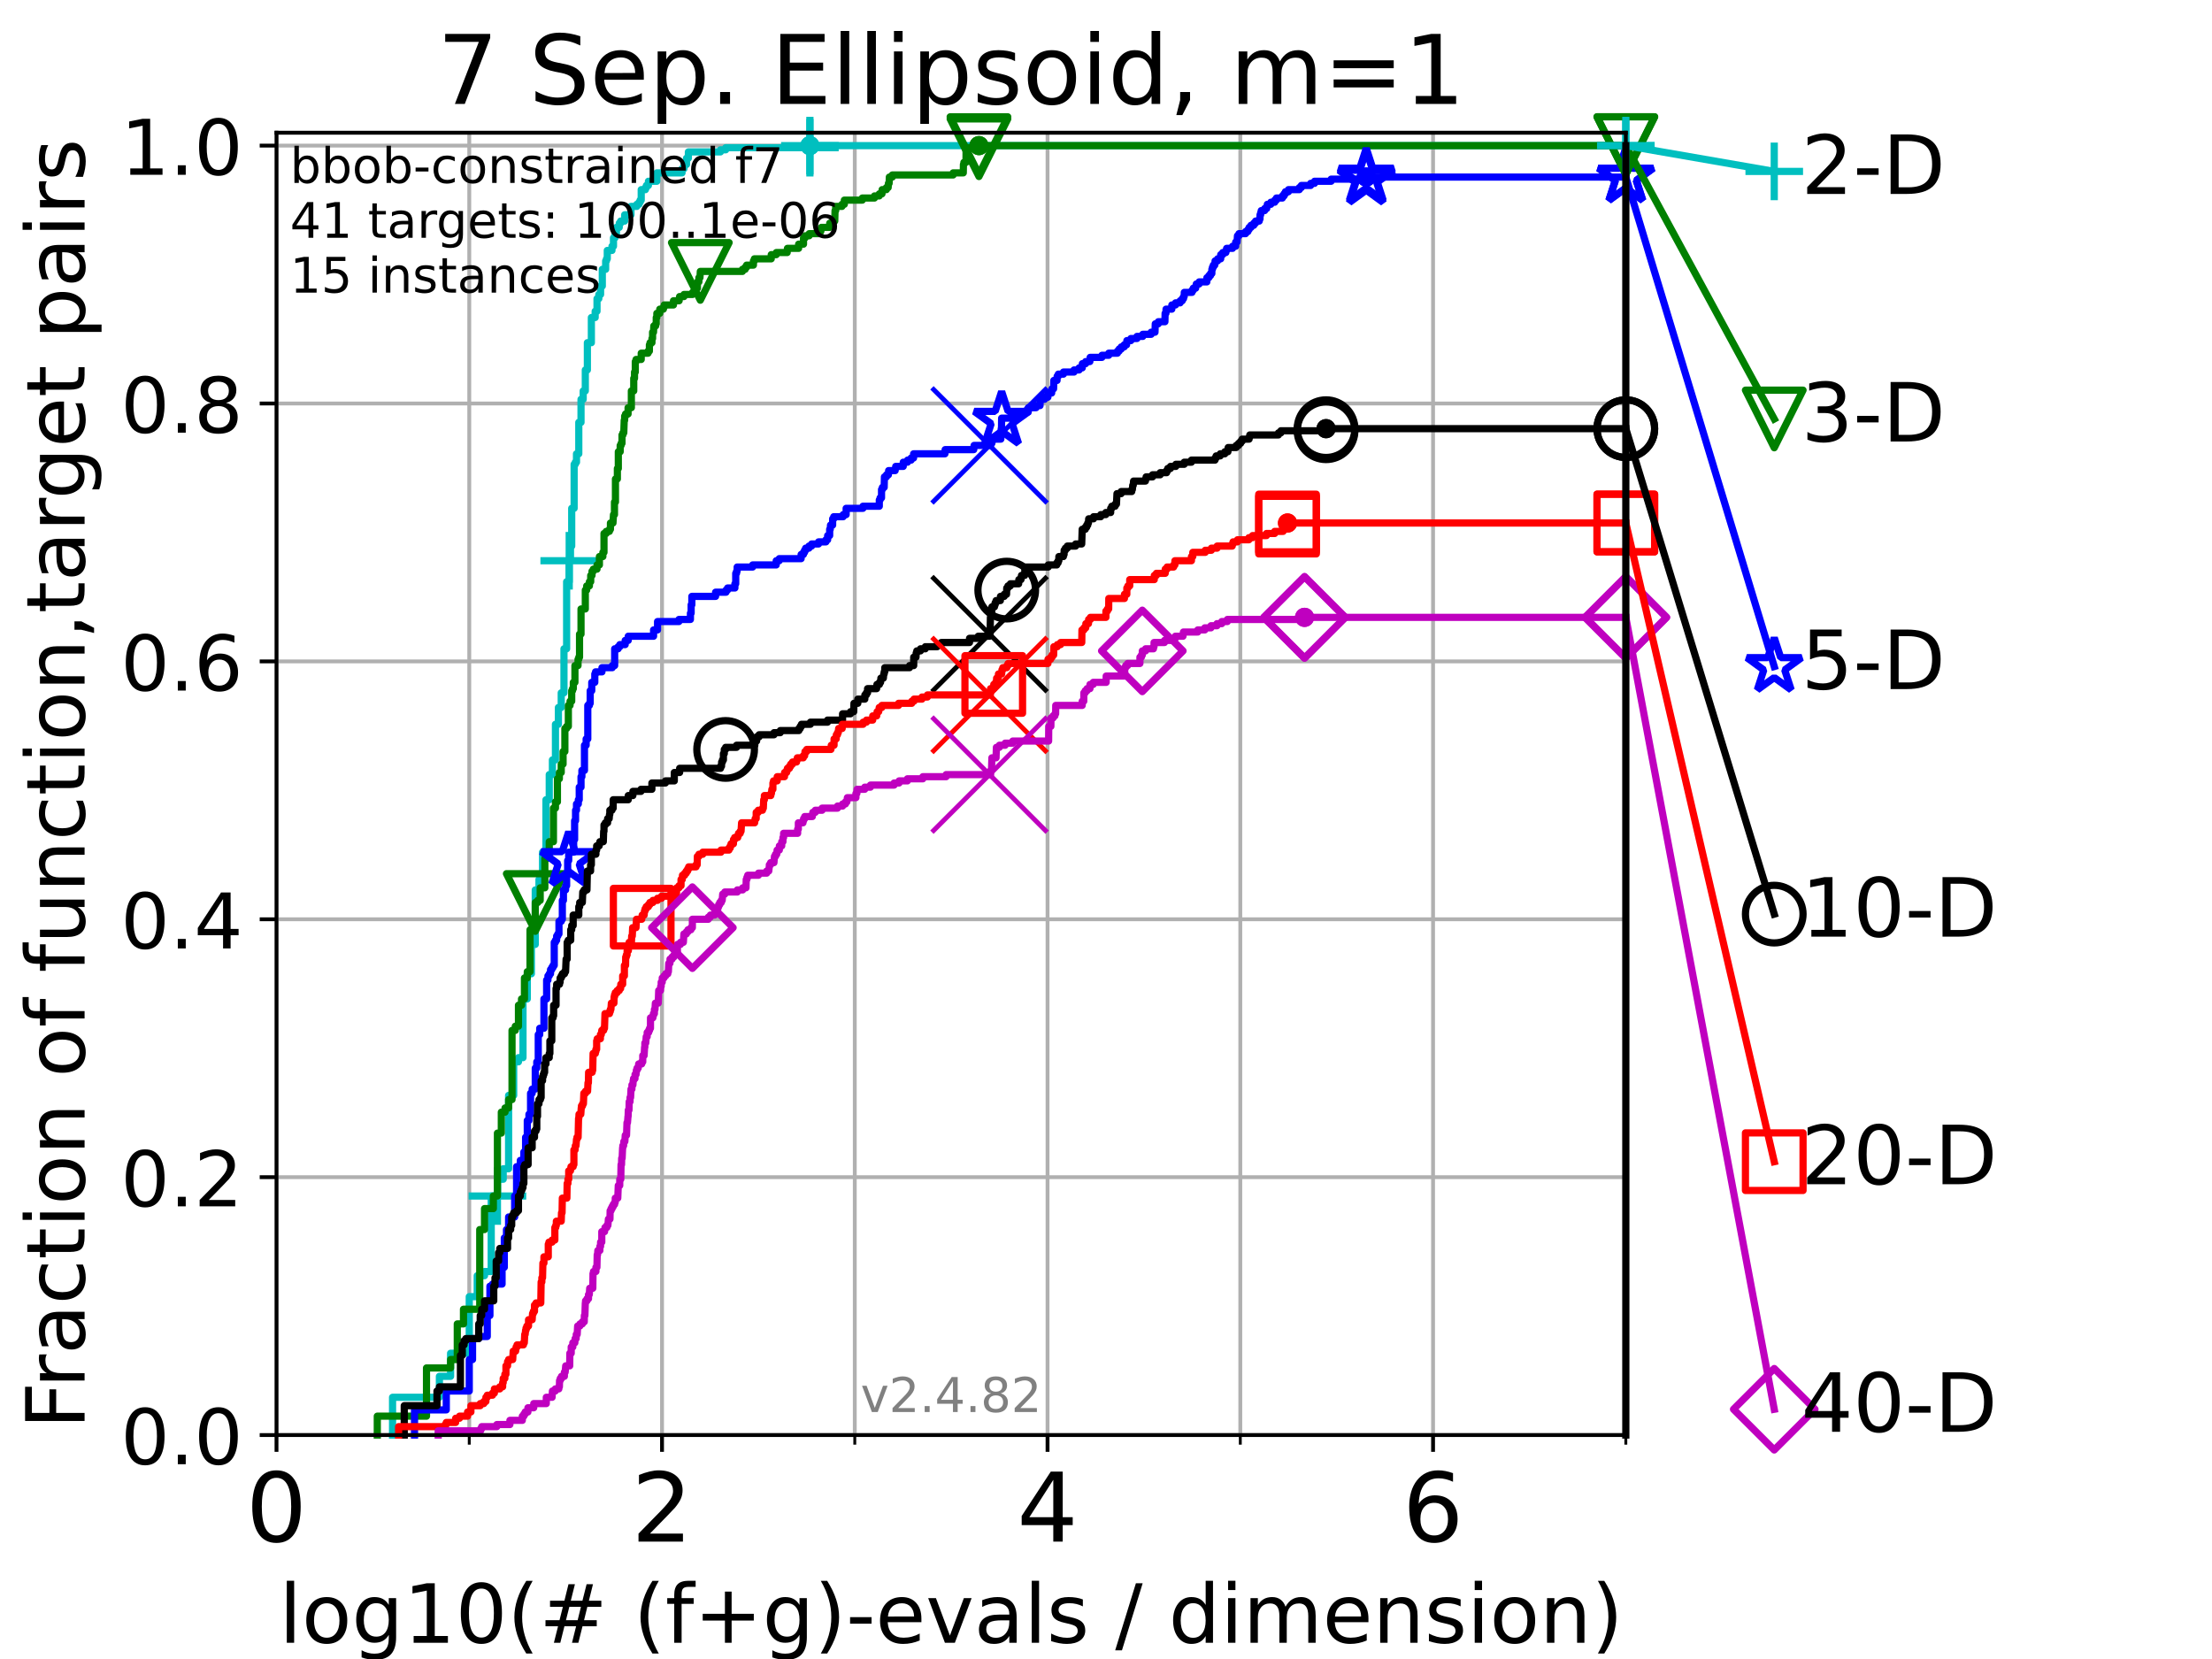 <?xml version="1.0" encoding="utf-8" standalone="no"?>
<!DOCTYPE svg PUBLIC "-//W3C//DTD SVG 1.1//EN"
  "http://www.w3.org/Graphics/SVG/1.1/DTD/svg11.dtd">
<!-- Created with matplotlib (https://matplotlib.org/) -->
<svg height="345.6pt" version="1.1" viewBox="0 0 460.8 345.6" width="460.8pt" xmlns="http://www.w3.org/2000/svg" xmlns:xlink="http://www.w3.org/1999/xlink">
 <defs>
  <style type="text/css">*{stroke-linecap:butt;stroke-linejoin:round;}</style>
 </defs>
 <g id="figure_1">
  <g id="patch_1">
   <path d="M 0 345.6 
L 460.8 345.6 
L 460.8 0 
L 0 0 
z
" style="fill:#ffffff;"/>
  </g>
  <g id="axes_1">
   <g id="patch_2">
    <path d="M 57.6 298.944 
L 338.688 298.944 
L 338.688 27.648 
L 57.6 27.648 
z
" style="fill:#ffffff;"/>
   </g>
   <g id="matplotlib.axis_1">
    <g id="xtick_1">
     <g id="line2d_1">
      <path clip-path="url(#p913584e852)" d="M 57.6 298.944 
L 57.6 27.648 
" style="fill:none;stroke:#b0b0b0;stroke-linecap:square;stroke-width:0.8;"/>
     </g>
     <g id="line2d_2">
      <defs>
       <path d="M 0 0 
L 0 3.5 
" id="m21ddd86765" style="stroke:#000000;stroke-width:0.8;"/>
      </defs>
      <g>
       <use style="stroke:#000000;stroke-width:0.8;" x="57.6" xlink:href="#m21ddd86765" y="298.944"/>
      </g>
     </g>
     <g id="text_1">
      <!-- 0 -->
      <g transform="translate(51.237 321.141)scale(0.2 -0.2)">
       <defs>
        <path d="M 31.781 66.406 
Q 24.172 66.406 20.328 58.906 
Q 16.5 51.422 16.5 36.375 
Q 16.5 21.391 20.328 13.891 
Q 24.172 6.391 31.781 6.391 
Q 39.453 6.391 43.281 13.891 
Q 47.125 21.391 47.125 36.375 
Q 47.125 51.422 43.281 58.906 
Q 39.453 66.406 31.781 66.406 
z
M 31.781 74.219 
Q 44.047 74.219 50.516 64.516 
Q 56.984 54.828 56.984 36.375 
Q 56.984 17.969 50.516 8.266 
Q 44.047 -1.422 31.781 -1.422 
Q 19.531 -1.422 13.062 8.266 
Q 6.594 17.969 6.594 36.375 
Q 6.594 54.828 13.062 64.516 
Q 19.531 74.219 31.781 74.219 
z
" id="DejaVuSans-48"/>
       </defs>
       <use xlink:href="#DejaVuSans-48"/>
      </g>
     </g>
    </g>
    <g id="xtick_2">
     <g id="line2d_3">
      <path clip-path="url(#p913584e852)" d="M 137.911 298.944 
L 137.911 27.648 
" style="fill:none;stroke:#b0b0b0;stroke-linecap:square;stroke-width:0.8;"/>
     </g>
     <g id="line2d_4">
      <g>
       <use style="stroke:#000000;stroke-width:0.8;" x="137.911" xlink:href="#m21ddd86765" y="298.944"/>
      </g>
     </g>
     <g id="text_2">
      <!-- 2 -->
      <g transform="translate(131.548 321.141)scale(0.2 -0.2)">
       <defs>
        <path d="M 19.188 8.297 
L 53.609 8.297 
L 53.609 0 
L 7.328 0 
L 7.328 8.297 
Q 12.938 14.109 22.625 23.891 
Q 32.328 33.688 34.812 36.531 
Q 39.547 41.844 41.422 45.531 
Q 43.312 49.219 43.312 52.781 
Q 43.312 58.594 39.234 62.25 
Q 35.156 65.922 28.609 65.922 
Q 23.969 65.922 18.812 64.312 
Q 13.672 62.703 7.812 59.422 
L 7.812 69.391 
Q 13.766 71.781 18.938 73 
Q 24.125 74.219 28.422 74.219 
Q 39.75 74.219 46.484 68.547 
Q 53.219 62.891 53.219 53.422 
Q 53.219 48.922 51.531 44.891 
Q 49.859 40.875 45.406 35.406 
Q 44.188 33.984 37.641 27.219 
Q 31.109 20.453 19.188 8.297 
z
" id="DejaVuSans-50"/>
       </defs>
       <use xlink:href="#DejaVuSans-50"/>
      </g>
     </g>
    </g>
    <g id="xtick_3">
     <g id="line2d_5">
      <path clip-path="url(#p913584e852)" d="M 218.222 298.944 
L 218.222 27.648 
" style="fill:none;stroke:#b0b0b0;stroke-linecap:square;stroke-width:0.8;"/>
     </g>
     <g id="line2d_6">
      <g>
       <use style="stroke:#000000;stroke-width:0.8;" x="218.222" xlink:href="#m21ddd86765" y="298.944"/>
      </g>
     </g>
     <g id="text_3">
      <!-- 4 -->
      <g transform="translate(211.859 321.141)scale(0.2 -0.2)">
       <defs>
        <path d="M 37.797 64.312 
L 12.891 25.391 
L 37.797 25.391 
z
M 35.203 72.906 
L 47.609 72.906 
L 47.609 25.391 
L 58.016 25.391 
L 58.016 17.188 
L 47.609 17.188 
L 47.609 0 
L 37.797 0 
L 37.797 17.188 
L 4.891 17.188 
L 4.891 26.703 
z
" id="DejaVuSans-52"/>
       </defs>
       <use xlink:href="#DejaVuSans-52"/>
      </g>
     </g>
    </g>
    <g id="xtick_4">
     <g id="line2d_7">
      <path clip-path="url(#p913584e852)" d="M 298.533 298.944 
L 298.533 27.648 
" style="fill:none;stroke:#b0b0b0;stroke-linecap:square;stroke-width:0.8;"/>
     </g>
     <g id="line2d_8">
      <g>
       <use style="stroke:#000000;stroke-width:0.8;" x="298.533" xlink:href="#m21ddd86765" y="298.944"/>
      </g>
     </g>
     <g id="text_4">
      <!-- 6 -->
      <g transform="translate(292.17 321.141)scale(0.2 -0.2)">
       <defs>
        <path d="M 33.016 40.375 
Q 26.375 40.375 22.484 35.828 
Q 18.609 31.297 18.609 23.391 
Q 18.609 15.531 22.484 10.953 
Q 26.375 6.391 33.016 6.391 
Q 39.656 6.391 43.531 10.953 
Q 47.406 15.531 47.406 23.391 
Q 47.406 31.297 43.531 35.828 
Q 39.656 40.375 33.016 40.375 
z
M 52.594 71.297 
L 52.594 62.312 
Q 48.875 64.062 45.094 64.984 
Q 41.312 65.922 37.594 65.922 
Q 27.828 65.922 22.672 59.328 
Q 17.531 52.734 16.797 39.406 
Q 19.672 43.656 24.016 45.922 
Q 28.375 48.188 33.594 48.188 
Q 44.578 48.188 50.953 41.516 
Q 57.328 34.859 57.328 23.391 
Q 57.328 12.156 50.688 5.359 
Q 44.047 -1.422 33.016 -1.422 
Q 20.359 -1.422 13.672 8.266 
Q 6.984 17.969 6.984 36.375 
Q 6.984 53.656 15.188 63.938 
Q 23.391 74.219 37.203 74.219 
Q 40.922 74.219 44.703 73.484 
Q 48.484 72.75 52.594 71.297 
z
" id="DejaVuSans-54"/>
       </defs>
       <use xlink:href="#DejaVuSans-54"/>
      </g>
     </g>
    </g>
    <g id="xtick_5">
     <g id="line2d_9">
      <path clip-path="url(#p913584e852)" d="M 97.755 298.944 
L 97.755 27.648 
" style="fill:none;stroke:#b0b0b0;stroke-linecap:square;stroke-width:0.8;"/>
     </g>
     <g id="line2d_10">
      <defs>
       <path d="M 0 0 
L 0 2 
" id="meedde0696f" style="stroke:#000000;stroke-width:0.6;"/>
      </defs>
      <g>
       <use style="stroke:#000000;stroke-width:0.6;" x="97.755" xlink:href="#meedde0696f" y="298.944"/>
      </g>
     </g>
    </g>
    <g id="xtick_6">
     <g id="line2d_11">
      <path clip-path="url(#p913584e852)" d="M 178.066 298.944 
L 178.066 27.648 
" style="fill:none;stroke:#b0b0b0;stroke-linecap:square;stroke-width:0.8;"/>
     </g>
     <g id="line2d_12">
      <g>
       <use style="stroke:#000000;stroke-width:0.6;" x="178.066" xlink:href="#meedde0696f" y="298.944"/>
      </g>
     </g>
    </g>
    <g id="xtick_7">
     <g id="line2d_13">
      <path clip-path="url(#p913584e852)" d="M 258.377 298.944 
L 258.377 27.648 
" style="fill:none;stroke:#b0b0b0;stroke-linecap:square;stroke-width:0.8;"/>
     </g>
     <g id="line2d_14">
      <g>
       <use style="stroke:#000000;stroke-width:0.6;" x="258.377" xlink:href="#meedde0696f" y="298.944"/>
      </g>
     </g>
    </g>
    <g id="xtick_8">
     <g id="line2d_15">
      <path clip-path="url(#p913584e852)" d="M 338.688 298.944 
L 338.688 27.648 
" style="fill:none;stroke:#b0b0b0;stroke-linecap:square;stroke-width:0.8;"/>
     </g>
     <g id="line2d_16">
      <g>
       <use style="stroke:#000000;stroke-width:0.6;" x="338.688" xlink:href="#meedde0696f" y="298.944"/>
      </g>
     </g>
    </g>
    <g id="text_5">
     <!-- log10(# (f+g)-evals / dimension) -->
     <g transform="translate(58.145 342.218)scale(0.17 -0.17)">
      <defs>
       <path d="M 9.422 75.984 
L 18.406 75.984 
L 18.406 0 
L 9.422 0 
z
" id="DejaVuSans-108"/>
       <path d="M 30.609 48.391 
Q 23.391 48.391 19.188 42.75 
Q 14.984 37.109 14.984 27.297 
Q 14.984 17.484 19.156 11.844 
Q 23.344 6.203 30.609 6.203 
Q 37.797 6.203 41.984 11.859 
Q 46.188 17.531 46.188 27.297 
Q 46.188 37.016 41.984 42.703 
Q 37.797 48.391 30.609 48.391 
z
M 30.609 56 
Q 42.328 56 49.016 48.375 
Q 55.719 40.766 55.719 27.297 
Q 55.719 13.875 49.016 6.219 
Q 42.328 -1.422 30.609 -1.422 
Q 18.844 -1.422 12.172 6.219 
Q 5.516 13.875 5.516 27.297 
Q 5.516 40.766 12.172 48.375 
Q 18.844 56 30.609 56 
z
" id="DejaVuSans-111"/>
       <path d="M 45.406 27.984 
Q 45.406 37.75 41.375 43.109 
Q 37.359 48.484 30.078 48.484 
Q 22.859 48.484 18.828 43.109 
Q 14.797 37.75 14.797 27.984 
Q 14.797 18.266 18.828 12.891 
Q 22.859 7.516 30.078 7.516 
Q 37.359 7.516 41.375 12.891 
Q 45.406 18.266 45.406 27.984 
z
M 54.391 6.781 
Q 54.391 -7.172 48.188 -13.984 
Q 42 -20.797 29.203 -20.797 
Q 24.469 -20.797 20.266 -20.094 
Q 16.062 -19.391 12.109 -17.922 
L 12.109 -9.188 
Q 16.062 -11.328 19.922 -12.344 
Q 23.781 -13.375 27.781 -13.375 
Q 36.625 -13.375 41.016 -8.766 
Q 45.406 -4.156 45.406 5.172 
L 45.406 9.625 
Q 42.625 4.781 38.281 2.391 
Q 33.938 0 27.875 0 
Q 17.828 0 11.672 7.656 
Q 5.516 15.328 5.516 27.984 
Q 5.516 40.672 11.672 48.328 
Q 17.828 56 27.875 56 
Q 33.938 56 38.281 53.609 
Q 42.625 51.219 45.406 46.391 
L 45.406 54.688 
L 54.391 54.688 
z
" id="DejaVuSans-103"/>
       <path d="M 12.406 8.297 
L 28.516 8.297 
L 28.516 63.922 
L 10.984 60.406 
L 10.984 69.391 
L 28.422 72.906 
L 38.281 72.906 
L 38.281 8.297 
L 54.391 8.297 
L 54.391 0 
L 12.406 0 
z
" id="DejaVuSans-49"/>
       <path d="M 31 75.875 
Q 24.469 64.656 21.281 53.656 
Q 18.109 42.672 18.109 31.391 
Q 18.109 20.125 21.312 9.062 
Q 24.516 -2 31 -13.188 
L 23.188 -13.188 
Q 15.875 -1.703 12.234 9.375 
Q 8.594 20.453 8.594 31.391 
Q 8.594 42.281 12.203 53.312 
Q 15.828 64.359 23.188 75.875 
z
" id="DejaVuSans-40"/>
       <path d="M 51.125 44 
L 36.922 44 
L 32.812 27.688 
L 47.125 27.688 
z
M 43.797 71.781 
L 38.719 51.516 
L 52.984 51.516 
L 58.109 71.781 
L 65.922 71.781 
L 60.891 51.516 
L 76.125 51.516 
L 76.125 44 
L 58.984 44 
L 54.984 27.688 
L 70.516 27.688 
L 70.516 20.219 
L 53.078 20.219 
L 48 0 
L 40.188 0 
L 45.219 20.219 
L 30.906 20.219 
L 25.875 0 
L 18.016 0 
L 23.094 20.219 
L 7.719 20.219 
L 7.719 27.688 
L 24.906 27.688 
L 29 44 
L 13.281 44 
L 13.281 51.516 
L 30.906 51.516 
L 35.891 71.781 
z
" id="DejaVuSans-35"/>
       <path id="DejaVuSans-32"/>
       <path d="M 37.109 75.984 
L 37.109 68.5 
L 28.516 68.5 
Q 23.688 68.5 21.797 66.547 
Q 19.922 64.594 19.922 59.516 
L 19.922 54.688 
L 34.719 54.688 
L 34.719 47.703 
L 19.922 47.703 
L 19.922 0 
L 10.891 0 
L 10.891 47.703 
L 2.297 47.703 
L 2.297 54.688 
L 10.891 54.688 
L 10.891 58.5 
Q 10.891 67.625 15.141 71.797 
Q 19.391 75.984 28.609 75.984 
z
" id="DejaVuSans-102"/>
       <path d="M 46 62.703 
L 46 35.5 
L 73.188 35.5 
L 73.188 27.203 
L 46 27.203 
L 46 0 
L 37.797 0 
L 37.797 27.203 
L 10.594 27.203 
L 10.594 35.5 
L 37.797 35.5 
L 37.797 62.703 
z
" id="DejaVuSans-43"/>
       <path d="M 8.016 75.875 
L 15.828 75.875 
Q 23.141 64.359 26.781 53.312 
Q 30.422 42.281 30.422 31.391 
Q 30.422 20.453 26.781 9.375 
Q 23.141 -1.703 15.828 -13.188 
L 8.016 -13.188 
Q 14.5 -2 17.703 9.062 
Q 20.906 20.125 20.906 31.391 
Q 20.906 42.672 17.703 53.656 
Q 14.5 64.656 8.016 75.875 
z
" id="DejaVuSans-41"/>
       <path d="M 4.891 31.391 
L 31.203 31.391 
L 31.203 23.391 
L 4.891 23.391 
z
" id="DejaVuSans-45"/>
       <path d="M 56.203 29.594 
L 56.203 25.203 
L 14.891 25.203 
Q 15.484 15.922 20.484 11.062 
Q 25.484 6.203 34.422 6.203 
Q 39.594 6.203 44.453 7.469 
Q 49.312 8.734 54.109 11.281 
L 54.109 2.781 
Q 49.266 0.734 44.188 -0.344 
Q 39.109 -1.422 33.891 -1.422 
Q 20.797 -1.422 13.156 6.188 
Q 5.516 13.812 5.516 26.812 
Q 5.516 40.234 12.766 48.109 
Q 20.016 56 32.328 56 
Q 43.359 56 49.781 48.891 
Q 56.203 41.797 56.203 29.594 
z
M 47.219 32.234 
Q 47.125 39.594 43.094 43.984 
Q 39.062 48.391 32.422 48.391 
Q 24.906 48.391 20.391 44.141 
Q 15.875 39.891 15.188 32.172 
z
" id="DejaVuSans-101"/>
       <path d="M 2.984 54.688 
L 12.5 54.688 
L 29.594 8.797 
L 46.688 54.688 
L 56.203 54.688 
L 35.688 0 
L 23.484 0 
z
" id="DejaVuSans-118"/>
       <path d="M 34.281 27.484 
Q 23.391 27.484 19.188 25 
Q 14.984 22.516 14.984 16.5 
Q 14.984 11.719 18.141 8.906 
Q 21.297 6.109 26.703 6.109 
Q 34.188 6.109 38.703 11.406 
Q 43.219 16.703 43.219 25.484 
L 43.219 27.484 
z
M 52.203 31.203 
L 52.203 0 
L 43.219 0 
L 43.219 8.297 
Q 40.141 3.328 35.547 0.953 
Q 30.953 -1.422 24.312 -1.422 
Q 15.922 -1.422 10.953 3.297 
Q 6 8.016 6 15.922 
Q 6 25.141 12.172 29.828 
Q 18.359 34.516 30.609 34.516 
L 43.219 34.516 
L 43.219 35.406 
Q 43.219 41.609 39.141 45 
Q 35.062 48.391 27.688 48.391 
Q 23 48.391 18.547 47.266 
Q 14.109 46.141 10.016 43.891 
L 10.016 52.203 
Q 14.938 54.109 19.578 55.047 
Q 24.219 56 28.609 56 
Q 40.484 56 46.344 49.844 
Q 52.203 43.703 52.203 31.203 
z
" id="DejaVuSans-97"/>
       <path d="M 44.281 53.078 
L 44.281 44.578 
Q 40.484 46.531 36.375 47.5 
Q 32.281 48.484 27.875 48.484 
Q 21.188 48.484 17.844 46.438 
Q 14.5 44.391 14.5 40.281 
Q 14.5 37.156 16.891 35.375 
Q 19.281 33.594 26.516 31.984 
L 29.594 31.297 
Q 39.156 29.25 43.188 25.516 
Q 47.219 21.781 47.219 15.094 
Q 47.219 7.469 41.188 3.016 
Q 35.156 -1.422 24.609 -1.422 
Q 20.219 -1.422 15.453 -0.562 
Q 10.688 0.297 5.422 2 
L 5.422 11.281 
Q 10.406 8.688 15.234 7.391 
Q 20.062 6.109 24.812 6.109 
Q 31.156 6.109 34.562 8.281 
Q 37.984 10.453 37.984 14.406 
Q 37.984 18.062 35.516 20.016 
Q 33.062 21.969 24.703 23.781 
L 21.578 24.516 
Q 13.234 26.266 9.516 29.906 
Q 5.812 33.547 5.812 39.891 
Q 5.812 47.609 11.281 51.797 
Q 16.75 56 26.812 56 
Q 31.781 56 36.172 55.266 
Q 40.578 54.547 44.281 53.078 
z
" id="DejaVuSans-115"/>
       <path d="M 25.391 72.906 
L 33.688 72.906 
L 8.297 -9.281 
L 0 -9.281 
z
" id="DejaVuSans-47"/>
       <path d="M 45.406 46.391 
L 45.406 75.984 
L 54.391 75.984 
L 54.391 0 
L 45.406 0 
L 45.406 8.203 
Q 42.578 3.328 38.25 0.953 
Q 33.938 -1.422 27.875 -1.422 
Q 17.969 -1.422 11.734 6.484 
Q 5.516 14.406 5.516 27.297 
Q 5.516 40.188 11.734 48.094 
Q 17.969 56 27.875 56 
Q 33.938 56 38.25 53.625 
Q 42.578 51.266 45.406 46.391 
z
M 14.797 27.297 
Q 14.797 17.391 18.875 11.75 
Q 22.953 6.109 30.078 6.109 
Q 37.203 6.109 41.297 11.75 
Q 45.406 17.391 45.406 27.297 
Q 45.406 37.203 41.297 42.844 
Q 37.203 48.484 30.078 48.484 
Q 22.953 48.484 18.875 42.844 
Q 14.797 37.203 14.797 27.297 
z
" id="DejaVuSans-100"/>
       <path d="M 9.422 54.688 
L 18.406 54.688 
L 18.406 0 
L 9.422 0 
z
M 9.422 75.984 
L 18.406 75.984 
L 18.406 64.594 
L 9.422 64.594 
z
" id="DejaVuSans-105"/>
       <path d="M 52 44.188 
Q 55.375 50.25 60.062 53.125 
Q 64.75 56 71.094 56 
Q 79.641 56 84.281 50.016 
Q 88.922 44.047 88.922 33.016 
L 88.922 0 
L 79.891 0 
L 79.891 32.719 
Q 79.891 40.578 77.094 44.375 
Q 74.312 48.188 68.609 48.188 
Q 61.625 48.188 57.562 43.547 
Q 53.516 38.922 53.516 30.906 
L 53.516 0 
L 44.484 0 
L 44.484 32.719 
Q 44.484 40.625 41.703 44.406 
Q 38.922 48.188 33.109 48.188 
Q 26.219 48.188 22.156 43.531 
Q 18.109 38.875 18.109 30.906 
L 18.109 0 
L 9.078 0 
L 9.078 54.688 
L 18.109 54.688 
L 18.109 46.188 
Q 21.188 51.219 25.484 53.609 
Q 29.781 56 35.688 56 
Q 41.656 56 45.828 52.969 
Q 50 49.953 52 44.188 
z
" id="DejaVuSans-109"/>
       <path d="M 54.891 33.016 
L 54.891 0 
L 45.906 0 
L 45.906 32.719 
Q 45.906 40.484 42.875 44.328 
Q 39.844 48.188 33.797 48.188 
Q 26.516 48.188 22.312 43.547 
Q 18.109 38.922 18.109 30.906 
L 18.109 0 
L 9.078 0 
L 9.078 54.688 
L 18.109 54.688 
L 18.109 46.188 
Q 21.344 51.125 25.703 53.562 
Q 30.078 56 35.797 56 
Q 45.219 56 50.047 50.172 
Q 54.891 44.344 54.891 33.016 
z
" id="DejaVuSans-110"/>
      </defs>
      <use xlink:href="#DejaVuSans-108"/>
      <use x="27.783" xlink:href="#DejaVuSans-111"/>
      <use x="88.965" xlink:href="#DejaVuSans-103"/>
      <use x="152.441" xlink:href="#DejaVuSans-49"/>
      <use x="216.064" xlink:href="#DejaVuSans-48"/>
      <use x="279.688" xlink:href="#DejaVuSans-40"/>
      <use x="318.701" xlink:href="#DejaVuSans-35"/>
      <use x="402.49" xlink:href="#DejaVuSans-32"/>
      <use x="434.277" xlink:href="#DejaVuSans-40"/>
      <use x="473.291" xlink:href="#DejaVuSans-102"/>
      <use x="508.496" xlink:href="#DejaVuSans-43"/>
      <use x="592.285" xlink:href="#DejaVuSans-103"/>
      <use x="655.762" xlink:href="#DejaVuSans-41"/>
      <use x="694.775" xlink:href="#DejaVuSans-45"/>
      <use x="730.859" xlink:href="#DejaVuSans-101"/>
      <use x="792.383" xlink:href="#DejaVuSans-118"/>
      <use x="851.562" xlink:href="#DejaVuSans-97"/>
      <use x="912.842" xlink:href="#DejaVuSans-108"/>
      <use x="940.625" xlink:href="#DejaVuSans-115"/>
      <use x="992.725" xlink:href="#DejaVuSans-32"/>
      <use x="1024.512" xlink:href="#DejaVuSans-47"/>
      <use x="1058.203" xlink:href="#DejaVuSans-32"/>
      <use x="1089.99" xlink:href="#DejaVuSans-100"/>
      <use x="1153.467" xlink:href="#DejaVuSans-105"/>
      <use x="1181.25" xlink:href="#DejaVuSans-109"/>
      <use x="1278.662" xlink:href="#DejaVuSans-101"/>
      <use x="1340.186" xlink:href="#DejaVuSans-110"/>
      <use x="1403.564" xlink:href="#DejaVuSans-115"/>
      <use x="1455.664" xlink:href="#DejaVuSans-105"/>
      <use x="1483.447" xlink:href="#DejaVuSans-111"/>
      <use x="1544.629" xlink:href="#DejaVuSans-110"/>
      <use x="1608.008" xlink:href="#DejaVuSans-41"/>
     </g>
    </g>
   </g>
   <g id="matplotlib.axis_2">
    <g id="ytick_1">
     <g id="line2d_17">
      <path clip-path="url(#p913584e852)" d="M 57.6 298.944 
L 338.688 298.944 
" style="fill:none;stroke:#b0b0b0;stroke-linecap:square;stroke-width:0.8;"/>
     </g>
     <g id="line2d_18">
      <defs>
       <path d="M 0 0 
L -3.5 0 
" id="mf02fd7e0e6" style="stroke:#000000;stroke-width:0.8;"/>
      </defs>
      <g>
       <use style="stroke:#000000;stroke-width:0.8;" x="57.6" xlink:href="#mf02fd7e0e6" y="298.944"/>
      </g>
     </g>
     <g id="text_6">
      <!-- 0.0 -->
      <g transform="translate(25.155 305.023)scale(0.16 -0.16)">
       <defs>
        <path d="M 10.688 12.406 
L 21 12.406 
L 21 0 
L 10.688 0 
z
" id="DejaVuSans-46"/>
       </defs>
       <use xlink:href="#DejaVuSans-48"/>
       <use x="63.623" xlink:href="#DejaVuSans-46"/>
       <use x="95.41" xlink:href="#DejaVuSans-48"/>
      </g>
     </g>
    </g>
    <g id="ytick_2">
     <g id="line2d_19">
      <path clip-path="url(#p913584e852)" d="M 57.6 245.222 
L 338.688 245.222 
" style="fill:none;stroke:#b0b0b0;stroke-linecap:square;stroke-width:0.8;"/>
     </g>
     <g id="line2d_20">
      <g>
       <use style="stroke:#000000;stroke-width:0.8;" x="57.6" xlink:href="#mf02fd7e0e6" y="245.222"/>
      </g>
     </g>
     <g id="text_7">
      <!-- 0.2 -->
      <g transform="translate(25.155 251.301)scale(0.16 -0.16)">
       <use xlink:href="#DejaVuSans-48"/>
       <use x="63.623" xlink:href="#DejaVuSans-46"/>
       <use x="95.41" xlink:href="#DejaVuSans-50"/>
      </g>
     </g>
    </g>
    <g id="ytick_3">
     <g id="line2d_21">
      <path clip-path="url(#p913584e852)" d="M 57.6 191.5 
L 338.688 191.5 
" style="fill:none;stroke:#b0b0b0;stroke-linecap:square;stroke-width:0.8;"/>
     </g>
     <g id="line2d_22">
      <g>
       <use style="stroke:#000000;stroke-width:0.8;" x="57.6" xlink:href="#mf02fd7e0e6" y="191.5"/>
      </g>
     </g>
     <g id="text_8">
      <!-- 0.4 -->
      <g transform="translate(25.155 197.579)scale(0.16 -0.16)">
       <use xlink:href="#DejaVuSans-48"/>
       <use x="63.623" xlink:href="#DejaVuSans-46"/>
       <use x="95.41" xlink:href="#DejaVuSans-52"/>
      </g>
     </g>
    </g>
    <g id="ytick_4">
     <g id="line2d_23">
      <path clip-path="url(#p913584e852)" d="M 57.6 137.778 
L 338.688 137.778 
" style="fill:none;stroke:#b0b0b0;stroke-linecap:square;stroke-width:0.8;"/>
     </g>
     <g id="line2d_24">
      <g>
       <use style="stroke:#000000;stroke-width:0.8;" x="57.6" xlink:href="#mf02fd7e0e6" y="137.778"/>
      </g>
     </g>
     <g id="text_9">
      <!-- 0.6 -->
      <g transform="translate(25.155 143.857)scale(0.16 -0.16)">
       <use xlink:href="#DejaVuSans-48"/>
       <use x="63.623" xlink:href="#DejaVuSans-46"/>
       <use x="95.41" xlink:href="#DejaVuSans-54"/>
      </g>
     </g>
    </g>
    <g id="ytick_5">
     <g id="line2d_25">
      <path clip-path="url(#p913584e852)" d="M 57.6 84.056 
L 338.688 84.056 
" style="fill:none;stroke:#b0b0b0;stroke-linecap:square;stroke-width:0.8;"/>
     </g>
     <g id="line2d_26">
      <g>
       <use style="stroke:#000000;stroke-width:0.8;" x="57.6" xlink:href="#mf02fd7e0e6" y="84.056"/>
      </g>
     </g>
     <g id="text_10">
      <!-- 0.8 -->
      <g transform="translate(25.155 90.135)scale(0.16 -0.16)">
       <defs>
        <path d="M 31.781 34.625 
Q 24.75 34.625 20.719 30.859 
Q 16.703 27.094 16.703 20.516 
Q 16.703 13.922 20.719 10.156 
Q 24.75 6.391 31.781 6.391 
Q 38.812 6.391 42.859 10.172 
Q 46.922 13.969 46.922 20.516 
Q 46.922 27.094 42.891 30.859 
Q 38.875 34.625 31.781 34.625 
z
M 21.922 38.812 
Q 15.578 40.375 12.031 44.719 
Q 8.5 49.078 8.5 55.328 
Q 8.5 64.062 14.719 69.141 
Q 20.953 74.219 31.781 74.219 
Q 42.672 74.219 48.875 69.141 
Q 55.078 64.062 55.078 55.328 
Q 55.078 49.078 51.531 44.719 
Q 48 40.375 41.703 38.812 
Q 48.828 37.156 52.797 32.312 
Q 56.781 27.484 56.781 20.516 
Q 56.781 9.906 50.312 4.234 
Q 43.844 -1.422 31.781 -1.422 
Q 19.734 -1.422 13.25 4.234 
Q 6.781 9.906 6.781 20.516 
Q 6.781 27.484 10.781 32.312 
Q 14.797 37.156 21.922 38.812 
z
M 18.312 54.391 
Q 18.312 48.734 21.844 45.562 
Q 25.391 42.391 31.781 42.391 
Q 38.141 42.391 41.719 45.562 
Q 45.312 48.734 45.312 54.391 
Q 45.312 60.062 41.719 63.234 
Q 38.141 66.406 31.781 66.406 
Q 25.391 66.406 21.844 63.234 
Q 18.312 60.062 18.312 54.391 
z
" id="DejaVuSans-56"/>
       </defs>
       <use xlink:href="#DejaVuSans-48"/>
       <use x="63.623" xlink:href="#DejaVuSans-46"/>
       <use x="95.41" xlink:href="#DejaVuSans-56"/>
      </g>
     </g>
    </g>
    <g id="ytick_6">
     <g id="line2d_27">
      <path clip-path="url(#p913584e852)" d="M 57.6 30.334 
L 338.688 30.334 
" style="fill:none;stroke:#b0b0b0;stroke-linecap:square;stroke-width:0.8;"/>
     </g>
     <g id="line2d_28">
      <g>
       <use style="stroke:#000000;stroke-width:0.8;" x="57.6" xlink:href="#mf02fd7e0e6" y="30.334"/>
      </g>
     </g>
     <g id="text_11">
      <!-- 1.0 -->
      <g transform="translate(25.155 36.413)scale(0.16 -0.16)">
       <use xlink:href="#DejaVuSans-49"/>
       <use x="63.623" xlink:href="#DejaVuSans-46"/>
       <use x="95.41" xlink:href="#DejaVuSans-48"/>
      </g>
     </g>
    </g>
    <g id="text_12">
     <!-- Fraction of function,target pairs -->
     <g transform="translate(17.62 297.681)rotate(-90)scale(0.17 -0.17)">
      <defs>
       <path d="M 9.812 72.906 
L 51.703 72.906 
L 51.703 64.594 
L 19.672 64.594 
L 19.672 43.109 
L 48.578 43.109 
L 48.578 34.812 
L 19.672 34.812 
L 19.672 0 
L 9.812 0 
z
" id="DejaVuSans-70"/>
       <path d="M 41.109 46.297 
Q 39.594 47.172 37.812 47.578 
Q 36.031 48 33.891 48 
Q 26.266 48 22.188 43.047 
Q 18.109 38.094 18.109 28.812 
L 18.109 0 
L 9.078 0 
L 9.078 54.688 
L 18.109 54.688 
L 18.109 46.188 
Q 20.953 51.172 25.484 53.578 
Q 30.031 56 36.531 56 
Q 37.453 56 38.578 55.875 
Q 39.703 55.766 41.062 55.516 
z
" id="DejaVuSans-114"/>
       <path d="M 48.781 52.594 
L 48.781 44.188 
Q 44.969 46.297 41.141 47.344 
Q 37.312 48.391 33.406 48.391 
Q 24.656 48.391 19.812 42.844 
Q 14.984 37.312 14.984 27.297 
Q 14.984 17.281 19.812 11.734 
Q 24.656 6.203 33.406 6.203 
Q 37.312 6.203 41.141 7.25 
Q 44.969 8.297 48.781 10.406 
L 48.781 2.094 
Q 45.016 0.344 40.984 -0.531 
Q 36.969 -1.422 32.422 -1.422 
Q 20.062 -1.422 12.781 6.344 
Q 5.516 14.109 5.516 27.297 
Q 5.516 40.672 12.859 48.328 
Q 20.219 56 33.016 56 
Q 37.156 56 41.109 55.141 
Q 45.062 54.297 48.781 52.594 
z
" id="DejaVuSans-99"/>
       <path d="M 18.312 70.219 
L 18.312 54.688 
L 36.812 54.688 
L 36.812 47.703 
L 18.312 47.703 
L 18.312 18.016 
Q 18.312 11.328 20.141 9.422 
Q 21.969 7.516 27.594 7.516 
L 36.812 7.516 
L 36.812 0 
L 27.594 0 
Q 17.188 0 13.234 3.875 
Q 9.281 7.766 9.281 18.016 
L 9.281 47.703 
L 2.688 47.703 
L 2.688 54.688 
L 9.281 54.688 
L 9.281 70.219 
z
" id="DejaVuSans-116"/>
       <path d="M 8.5 21.578 
L 8.5 54.688 
L 17.484 54.688 
L 17.484 21.922 
Q 17.484 14.156 20.5 10.266 
Q 23.531 6.391 29.594 6.391 
Q 36.859 6.391 41.078 11.031 
Q 45.312 15.672 45.312 23.688 
L 45.312 54.688 
L 54.297 54.688 
L 54.297 0 
L 45.312 0 
L 45.312 8.406 
Q 42.047 3.422 37.719 1 
Q 33.406 -1.422 27.688 -1.422 
Q 18.266 -1.422 13.375 4.438 
Q 8.5 10.297 8.5 21.578 
z
M 31.109 56 
z
" id="DejaVuSans-117"/>
       <path d="M 11.719 12.406 
L 22.016 12.406 
L 22.016 4 
L 14.016 -11.625 
L 7.719 -11.625 
L 11.719 4 
z
" id="DejaVuSans-44"/>
       <path d="M 18.109 8.203 
L 18.109 -20.797 
L 9.078 -20.797 
L 9.078 54.688 
L 18.109 54.688 
L 18.109 46.391 
Q 20.953 51.266 25.266 53.625 
Q 29.594 56 35.594 56 
Q 45.562 56 51.781 48.094 
Q 58.016 40.188 58.016 27.297 
Q 58.016 14.406 51.781 6.484 
Q 45.562 -1.422 35.594 -1.422 
Q 29.594 -1.422 25.266 0.953 
Q 20.953 3.328 18.109 8.203 
z
M 48.688 27.297 
Q 48.688 37.203 44.609 42.844 
Q 40.531 48.484 33.406 48.484 
Q 26.266 48.484 22.188 42.844 
Q 18.109 37.203 18.109 27.297 
Q 18.109 17.391 22.188 11.75 
Q 26.266 6.109 33.406 6.109 
Q 40.531 6.109 44.609 11.75 
Q 48.688 17.391 48.688 27.297 
z
" id="DejaVuSans-112"/>
      </defs>
      <use xlink:href="#DejaVuSans-70"/>
      <use x="50.27" xlink:href="#DejaVuSans-114"/>
      <use x="91.383" xlink:href="#DejaVuSans-97"/>
      <use x="152.662" xlink:href="#DejaVuSans-99"/>
      <use x="207.643" xlink:href="#DejaVuSans-116"/>
      <use x="246.852" xlink:href="#DejaVuSans-105"/>
      <use x="274.635" xlink:href="#DejaVuSans-111"/>
      <use x="335.816" xlink:href="#DejaVuSans-110"/>
      <use x="399.195" xlink:href="#DejaVuSans-32"/>
      <use x="430.982" xlink:href="#DejaVuSans-111"/>
      <use x="492.164" xlink:href="#DejaVuSans-102"/>
      <use x="527.369" xlink:href="#DejaVuSans-32"/>
      <use x="559.156" xlink:href="#DejaVuSans-102"/>
      <use x="594.361" xlink:href="#DejaVuSans-117"/>
      <use x="657.74" xlink:href="#DejaVuSans-110"/>
      <use x="721.119" xlink:href="#DejaVuSans-99"/>
      <use x="776.1" xlink:href="#DejaVuSans-116"/>
      <use x="815.309" xlink:href="#DejaVuSans-105"/>
      <use x="843.092" xlink:href="#DejaVuSans-111"/>
      <use x="904.273" xlink:href="#DejaVuSans-110"/>
      <use x="967.652" xlink:href="#DejaVuSans-44"/>
      <use x="999.439" xlink:href="#DejaVuSans-116"/>
      <use x="1038.648" xlink:href="#DejaVuSans-97"/>
      <use x="1099.928" xlink:href="#DejaVuSans-114"/>
      <use x="1139.291" xlink:href="#DejaVuSans-103"/>
      <use x="1202.768" xlink:href="#DejaVuSans-101"/>
      <use x="1264.291" xlink:href="#DejaVuSans-116"/>
      <use x="1303.5" xlink:href="#DejaVuSans-32"/>
      <use x="1335.287" xlink:href="#DejaVuSans-112"/>
      <use x="1398.764" xlink:href="#DejaVuSans-97"/>
      <use x="1460.043" xlink:href="#DejaVuSans-105"/>
      <use x="1487.826" xlink:href="#DejaVuSans-114"/>
      <use x="1528.939" xlink:href="#DejaVuSans-115"/>
     </g>
    </g>
   </g>
   <g id="line2d_29">
    <defs>
     <path d="M 0 1.5 
C 0.398 1.5 0.779 1.342 1.061 1.061 
C 1.342 0.779 1.5 0.398 1.5 0 
C 1.5 -0.398 1.342 -0.779 1.061 -1.061 
C 0.779 -1.342 0.398 -1.5 0 -1.5 
C -0.398 -1.5 -0.779 -1.342 -1.061 -1.061 
C -1.342 -0.779 -1.5 -0.398 -1.5 0 
C -1.5 0.398 -1.342 0.779 -1.061 1.061 
C -0.779 1.342 -0.398 1.5 0 1.5 
z
" id="m72a7f9b20e" style="stroke:#00bfbf;"/>
    </defs>
    <g>
     <use style="fill:#00bfbf;stroke:#00bfbf;" x="168.716" xlink:href="#m72a7f9b20e" y="30.334"/>
     <use style="fill:#00bfbf;stroke:#00bfbf;" x="168.716" xlink:href="#m72a7f9b20e" y="30.334"/>
    </g>
   </g>
   <g id="line2d_30">
    <path d="M 81.776 298.944 
L 81.776 291.082 
L 91.535 291.082 
L 91.535 286.715 
L 93.864 286.715 
L 93.864 281.91 
L 97.755 281.91 
L 97.755 270.118 
L 99.418 270.118 
L 99.418 265.75 
L 100.935 265.75 
L 100.935 264.876 
L 102.331 264.876 
L 102.331 249.153 
L 103.623 249.153 
L 103.623 245.659 
L 104.826 245.659 
L 104.826 243.475 
L 105.952 243.475 
L 105.952 228.188 
L 107.009 228.188 
L 107.009 221.2 
L 108.006 221.2 
L 108.006 220.326 
L 108.949 220.326 
L 108.949 208.097 
L 109.843 208.097 
L 109.843 202.856 
L 110.694 202.856 
L 110.694 196.741 
L 111.506 196.741 
L 111.506 185.385 
L 112.281 185.385 
L 112.281 183.202 
L 113.023 183.202 
L 113.023 177.524 
L 113.735 177.524 
L 113.735 166.604 
L 114.419 166.604 
L 114.419 161.363 
L 115.077 161.363 
L 115.077 158.306 
L 115.711 158.306 
L 115.711 150.881 
L 116.323 150.881 
L 116.323 147.387 
L 116.914 147.387 
L 116.914 144.33 
L 117.486 144.33 
L 117.486 135.157 
L 118.04 135.157 
L 118.04 121.181 
L 118.577 121.181 
L 118.577 116.813 
L 118.839 116.813 
L 118.839 113.756 
L 119.097 113.756 
L 119.097 105.894 
L 119.603 105.894 
L 119.603 96.722 
L 119.85 96.722 
L 119.85 96.285 
L 120.094 96.285 
L 120.094 94.538 
L 120.572 94.538 
L 120.572 87.987 
L 121.037 87.987 
L 121.037 83.183 
L 121.49 83.183 
L 121.49 81.435 
L 121.931 81.435 
L 121.931 77.068 
L 122.362 77.068 
L 122.362 71.39 
L 123.193 71.39 
L 123.193 66.149 
L 123.985 66.149 
L 123.985 64.838 
L 124.369 64.838 
L 124.369 62.218 
L 124.744 62.218 
L 124.744 61.344 
L 125.111 61.344 
L 125.111 59.597 
L 125.471 59.597 
L 125.471 56.103 
L 126.168 56.103 
L 126.168 54.356 
L 126.338 54.356 
L 126.338 53.919 
L 126.507 53.919 
L 126.507 52.172 
L 127.485 52.172 
L 127.485 51.299 
L 127.799 51.299 
L 127.799 49.552 
L 128.108 49.552 
L 128.108 48.678 
L 128.411 48.678 
L 128.411 47.368 
L 129.002 47.368 
L 129.002 46.494 
L 129.291 46.494 
L 129.291 46.058 
L 130.128 46.058 
L 130.128 44.747 
L 131.44 44.747 
L 131.44 43 
L 132.66 43 
L 132.66 42.563 
L 133.125 42.563 
L 133.125 42.127 
L 133.353 42.127 
L 133.353 41.69 
L 133.578 41.69 
L 133.578 39.506 
L 134.45 39.506 
L 134.45 39.069 
L 134.661 39.069 
L 134.661 38.633 
L 135.077 38.633 
L 135.077 37.759 
L 136.832 37.759 
L 136.832 36.012 
L 142.079 36.012 
L 142.079 35.139 
L 142.486 35.139 
L 142.486 34.265 
L 143.015 34.265 
L 143.015 32.955 
L 143.401 32.955 
L 143.401 31.644 
L 150.086 31.644 
L 150.086 31.208 
L 151.179 31.208 
L 151.179 30.771 
L 168.716 30.771 
L 168.716 30.334 
L 338.688 30.334 
L 338.688 30.334 
" style="fill:none;stroke:#00bfbf;stroke-linecap:square;stroke-width:1.5;"/>
   </g>
   <g id="line2d_31">
    <defs>
     <path d="M -6 0 
L 6 0 
M 0 6 
L 0 -6 
" id="m015b258971" style="stroke:#00bfbf;stroke-width:1.5;"/>
    </defs>
    <g>
     <use style="fill-opacity:0;stroke:#00bfbf;stroke-width:1.5;" x="103.623" xlink:href="#m015b258971" y="249.153"/>
     <use style="fill-opacity:0;stroke:#00bfbf;stroke-width:1.5;" x="118.577" xlink:href="#m015b258971" y="116.813"/>
     <use style="fill-opacity:0;stroke:#00bfbf;stroke-width:1.5;" x="168.716" xlink:href="#m015b258971" y="30.771"/>
     <use style="fill-opacity:0;stroke:#00bfbf;stroke-width:1.5;" x="168.716" xlink:href="#m015b258971" y="30.334"/>
     <use style="fill-opacity:0;stroke:#00bfbf;stroke-width:1.5;" x="338.688" xlink:href="#m015b258971" y="30.334"/>
    </g>
   </g>
   <g id="line2d_32">
    <path style="fill:none;stroke:#00bfbf;stroke-linecap:square;stroke-width:1.5;"/>
    <g/>
   </g>
   <g id="line2d_33">
    <defs>
     <path d="M 0 1.5 
C 0.398 1.5 0.779 1.342 1.061 1.061 
C 1.342 0.779 1.5 0.398 1.5 0 
C 1.5 -0.398 1.342 -0.779 1.061 -1.061 
C 0.779 -1.342 0.398 -1.5 0 -1.5 
C -0.398 -1.5 -0.779 -1.342 -1.061 -1.061 
C -1.342 -0.779 -1.5 -0.398 -1.5 0 
C -1.5 0.398 -1.342 0.779 -1.061 1.061 
C -0.779 1.342 -0.398 1.5 0 1.5 
z
" id="mb94bc16dd5" style="stroke:#008000;"/>
    </defs>
    <g>
     <use style="fill:#008000;stroke:#008000;" x="203.936" xlink:href="#mb94bc16dd5" y="30.334"/>
     <use style="fill:#008000;stroke:#008000;" x="203.936" xlink:href="#mb94bc16dd5" y="30.334"/>
    </g>
   </g>
   <g id="line2d_34">
    <path d="M 78.596 298.944 
L 78.596 295.013 
L 88.847 295.013 
L 88.847 284.968 
L 93.864 284.968 
L 93.864 283.22 
L 95.26 283.22 
L 95.26 275.796 
L 96.552 275.796 
L 96.552 272.738 
L 99.938 272.738 
L 99.938 256.141 
L 100.935 256.141 
L 100.935 251.773 
L 102.772 251.773 
L 102.772 249.153 
L 103.623 249.153 
L 103.623 236.05 
L 104.435 236.05 
L 104.435 231.682 
L 105.21 231.682 
L 105.21 230.809 
L 105.952 230.809 
L 105.952 229.062 
L 106.664 229.062 
L 106.664 214.649 
L 107.348 214.649 
L 107.348 213.775 
L 108.006 213.775 
L 108.006 209.407 
L 108.64 209.407 
L 108.64 208.097 
L 109.252 208.097 
L 109.252 203.729 
L 109.843 203.729 
L 109.843 202.419 
L 110.415 202.419 
L 110.415 193.684 
L 111.506 193.684 
L 111.506 188.006 
L 112.026 188.006 
L 112.026 187.569 
L 112.532 187.569 
L 112.532 184.949 
L 113.501 184.949 
L 113.501 178.834 
L 113.966 178.834 
L 113.966 177.96 
L 114.419 177.96 
L 114.419 175.34 
L 115.291 175.34 
L 115.291 168.352 
L 115.711 168.352 
L 115.711 167.041 
L 116.122 167.041 
L 116.122 162.237 
L 116.523 162.237 
L 116.523 160.927 
L 116.914 160.927 
L 116.914 159.179 
L 117.298 159.179 
L 117.298 156.559 
L 117.673 156.559 
L 117.673 151.755 
L 118.04 151.755 
L 118.04 151.318 
L 118.4 151.318 
L 118.4 146.95 
L 118.752 146.95 
L 118.752 146.077 
L 119.097 146.077 
L 119.097 143.893 
L 119.267 143.893 
L 119.267 143.456 
L 119.436 143.456 
L 119.436 142.146 
L 119.768 142.146 
L 119.768 138.652 
L 120.414 138.652 
L 120.414 137.341 
L 120.572 137.341 
L 120.572 136.905 
L 120.728 136.905 
L 120.728 132.1 
L 121.037 132.1 
L 121.037 126.859 
L 121.931 126.859 
L 121.931 122.928 
L 122.22 122.928 
L 122.22 122.055 
L 122.782 122.055 
L 122.782 121.181 
L 123.057 121.181 
L 123.057 119.871 
L 123.327 119.871 
L 123.327 118.997 
L 123.594 118.997 
L 123.594 118.56 
L 124.369 118.56 
L 124.369 117.687 
L 124.867 117.687 
L 124.867 115.94 
L 125.589 115.94 
L 125.589 115.066 
L 125.823 115.066 
L 125.823 111.135 
L 126.282 111.135 
L 126.282 110.699 
L 126.948 110.699 
L 126.948 110.262 
L 127.165 110.262 
L 127.165 108.952 
L 127.695 108.952 
L 127.799 107.205 
L 128.006 107.205 
L 128.006 104.584 
L 128.21 104.584 
L 128.21 99.78 
L 128.611 99.78 
L 128.611 97.596 
L 128.808 97.596 
L 128.808 94.102 
L 129.195 94.102 
L 129.195 92.791 
L 129.386 92.791 
L 129.386 92.355 
L 129.574 92.355 
L 129.574 90.608 
L 129.761 90.608 
L 129.761 90.171 
L 129.945 90.171 
L 130.037 87.55 
L 130.128 87.55 
L 130.128 86.677 
L 130.309 86.677 
L 130.309 86.24 
L 130.84 86.24 
L 130.84 84.93 
L 131.524 84.93 
L 131.524 81.435 
L 132.02 81.435 
L 132.02 78.815 
L 132.182 78.815 
L 132.182 77.505 
L 132.343 77.505 
L 132.343 75.321 
L 132.502 75.321 
L 132.502 74.884 
L 133.578 74.884 
L 133.578 73.574 
L 135.008 73.574 
L 135.008 73.137 
L 135.281 73.137 
L 135.281 71.827 
L 135.415 71.827 
L 135.415 71.39 
L 135.813 71.39 
L 135.813 70.516 
L 135.944 70.516 
L 135.944 69.206 
L 136.138 69.206 
L 136.202 67.896 
L 136.583 67.896 
L 136.583 67.459 
L 136.708 67.459 
L 136.708 66.149 
L 136.832 66.149 
L 136.832 65.275 
L 137.439 65.275 
L 137.439 64.402 
L 138.199 64.402 
L 138.199 63.965 
L 138.37 63.965 
L 138.37 63.528 
L 140.298 63.528 
L 140.298 62.655 
L 141.474 62.655 
L 141.568 61.781 
L 142.486 61.781 
L 142.486 61.344 
L 144.27 61.344 
L 144.27 60.908 
L 144.904 60.908 
L 144.904 60.471 
L 145.021 60.471 
L 145.021 60.034 
L 145.289 60.034 
L 145.289 58.724 
L 145.591 58.724 
L 145.591 57.85 
L 145.814 57.85 
L 145.888 56.54 
L 154.663 56.54 
L 154.663 56.103 
L 155.232 56.103 
L 155.232 55.666 
L 155.531 55.666 
L 155.531 55.23 
L 156.953 55.23 
L 156.953 54.356 
L 157.147 54.356 
L 157.147 53.919 
L 160.664 53.919 
L 160.664 53.046 
L 161.72 53.046 
L 161.72 52.609 
L 163.985 52.609 
L 164.037 51.736 
L 166.369 51.736 
L 166.369 50.862 
L 167.385 50.862 
L 167.385 49.552 
L 167.725 49.552 
L 167.725 49.115 
L 168.567 49.115 
L 168.567 48.678 
L 170.785 48.678 
L 170.785 48.241 
L 170.978 48.241 
L 170.978 47.805 
L 171.117 47.805 
L 171.117 47.368 
L 172.847 47.368 
L 172.847 46.494 
L 173.538 46.494 
L 173.538 46.058 
L 173.896 46.058 
L 173.955 43.874 
L 174.087 43.874 
L 174.087 43 
L 175.402 43 
L 175.402 42.563 
L 175.89 42.563 
L 175.89 41.69 
L 179.633 41.69 
L 179.633 41.253 
L 182.17 41.253 
L 182.17 40.816 
L 183.17 40.816 
L 183.17 40.38 
L 183.734 40.38 
L 183.767 39.506 
L 184.65 39.506 
L 184.65 39.069 
L 185.021 39.069 
L 185.075 38.196 
L 185.222 38.196 
L 185.261 36.886 
L 185.888 36.886 
L 185.888 36.449 
L 198.56 36.449 
L 198.56 36.012 
L 200.671 36.012 
L 200.699 34.265 
L 200.798 34.265 
L 200.798 33.828 
L 201.234 33.828 
L 201.254 30.771 
L 203.936 30.771 
L 203.936 30.334 
L 338.688 30.334 
L 338.688 30.334 
" style="fill:none;stroke:#008000;stroke-linecap:square;stroke-width:1.5;"/>
   </g>
   <g id="line2d_35">
    <defs>
     <path d="M -0 6 
L 6 -6 
L -6 -6 
z
" id="m009219232d" style="stroke:#008000;stroke-linejoin:miter;stroke-width:1.5;"/>
    </defs>
    <g>
     <use style="fill-opacity:0;stroke:#008000;stroke-linejoin:miter;stroke-width:1.5;" x="111.506" xlink:href="#m009219232d" y="188.006"/>
     <use style="fill-opacity:0;stroke:#008000;stroke-linejoin:miter;stroke-width:1.5;" x="145.888" xlink:href="#m009219232d" y="56.54"/>
     <use style="fill-opacity:0;stroke:#008000;stroke-linejoin:miter;stroke-width:1.5;" x="203.936" xlink:href="#m009219232d" y="30.771"/>
     <use style="fill-opacity:0;stroke:#008000;stroke-linejoin:miter;stroke-width:1.5;" x="203.936" xlink:href="#m009219232d" y="30.334"/>
     <use style="fill-opacity:0;stroke:#008000;stroke-linejoin:miter;stroke-width:1.5;" x="338.688" xlink:href="#m009219232d" y="30.334"/>
    </g>
   </g>
   <g id="line2d_36">
    <path style="fill:none;stroke:#008000;stroke-linecap:square;stroke-width:1.5;"/>
    <g/>
   </g>
   <g id="line2d_37">
    <defs>
     <path d="M 0 1.5 
C 0.398 1.5 0.779 1.342 1.061 1.061 
C 1.342 0.779 1.5 0.398 1.5 0 
C 1.5 -0.398 1.342 -0.779 1.061 -1.061 
C 0.779 -1.342 0.398 -1.5 0 -1.5 
C -0.398 -1.5 -0.779 -1.342 -1.061 -1.061 
C -1.342 -0.779 -1.5 -0.398 -1.5 0 
C -1.5 0.398 -1.342 0.779 -1.061 1.061 
C -0.779 1.342 -0.398 1.5 0 1.5 
z
" id="m0c11e98162" style="stroke:#0000ff;"/>
    </defs>
    <g>
     <use style="fill:#0000ff;stroke:#0000ff;" x="284.618" xlink:href="#m0c11e98162" y="36.886"/>
     <use style="fill:#0000ff;stroke:#0000ff;" x="284.618" xlink:href="#m0c11e98162" y="36.886"/>
    </g>
   </g>
   <g id="line2d_38">
    <path d="M 86.351 298.944 
L 86.351 293.703 
L 92.969 293.703 
L 92.969 289.772 
L 97.755 289.772 
L 97.755 283.22 
L 98.439 283.22 
L 98.439 278.853 
L 99.732 278.853 
L 99.732 278.416 
L 101.507 278.416 
L 101.507 274.048 
L 102.06 274.048 
L 102.06 267.934 
L 102.597 267.934 
L 102.597 267.497 
L 104.592 267.497 
L 104.592 264.003 
L 105.057 264.003 
L 105.057 257.888 
L 105.51 257.888 
L 105.51 256.141 
L 105.952 256.141 
L 105.952 253.521 
L 107.213 253.521 
L 107.213 249.153 
L 107.614 249.153 
L 107.614 243.038 
L 108.389 243.038 
L 108.389 241.728 
L 109.132 241.728 
L 109.132 239.981 
L 109.491 239.981 
L 109.491 236.924 
L 109.843 236.924 
L 109.843 233.429 
L 110.189 233.429 
L 110.189 232.119 
L 110.527 232.119 
L 110.527 227.751 
L 110.86 227.751 
L 110.86 226.878 
L 111.506 226.878 
L 111.506 222.51 
L 111.82 222.51 
L 111.82 221.2 
L 112.128 221.2 
L 112.128 215.522 
L 112.432 215.522 
L 112.432 214.212 
L 113.311 214.212 
L 113.311 208.097 
L 113.874 208.097 
L 113.874 204.166 
L 114.148 204.166 
L 114.148 203.293 
L 114.419 203.293 
L 114.419 202.856 
L 114.685 202.856 
L 114.685 201.982 
L 114.947 201.982 
L 114.947 201.546 
L 115.206 201.546 
L 115.206 201.109 
L 115.46 201.109 
L 115.46 196.304 
L 115.711 196.304 
L 115.711 195.868 
L 115.959 195.868 
L 115.959 194.994 
L 116.203 194.994 
L 116.203 194.557 
L 116.443 194.557 
L 116.443 191.937 
L 116.914 191.937 
L 116.914 191.5 
L 117.145 191.5 
L 117.145 187.569 
L 117.373 187.569 
L 117.373 185.385 
L 117.821 185.385 
L 117.821 184.512 
L 118.04 184.512 
L 118.04 182.328 
L 118.257 182.328 
L 118.257 179.271 
L 118.471 179.271 
L 118.471 177.524 
L 119.503 177.524 
L 119.503 174.903 
L 119.702 174.903 
L 119.702 170.972 
L 119.899 170.972 
L 119.899 168.788 
L 120.094 168.788 
L 120.094 167.478 
L 120.477 167.478 
L 120.477 166.604 
L 120.666 166.604 
L 120.666 163.984 
L 121.037 163.984 
L 121.037 161.8 
L 121.219 161.8 
L 121.219 160.49 
L 121.756 160.49 
L 121.756 155.249 
L 122.105 155.249 
L 122.105 153.938 
L 122.447 153.938 
L 122.447 146.95 
L 122.782 146.95 
L 122.782 146.513 
L 122.948 146.513 
L 122.948 143.893 
L 123.274 143.893 
L 123.274 142.146 
L 123.908 142.146 
L 123.908 140.399 
L 124.063 140.399 
L 124.063 139.962 
L 125.399 139.962 
L 125.399 139.088 
L 127.548 139.088 
L 127.548 138.652 
L 128.047 138.652 
L 128.047 135.157 
L 128.768 135.157 
L 128.768 134.721 
L 129.118 134.721 
L 129.118 134.284 
L 130.237 134.284 
L 130.237 133.41 
L 130.875 133.41 
L 130.875 132.537 
L 136.151 132.537 
L 136.151 131.227 
L 136.98 131.227 
L 136.98 129.48 
L 141.436 129.48 
L 141.436 129.043 
L 143.828 129.043 
L 143.828 127.732 
L 143.977 127.732 
L 143.977 125.985 
L 144.124 125.985 
L 144.124 124.238 
L 149.068 124.238 
L 149.068 123.365 
L 151.244 123.365 
L 151.244 122.928 
L 151.566 122.928 
L 151.566 122.491 
L 153.091 122.491 
L 153.091 121.618 
L 153.265 121.618 
L 153.265 119.434 
L 153.438 119.434 
L 153.438 118.997 
L 153.552 118.997 
L 153.566 118.124 
L 156.789 118.124 
L 156.789 117.687 
L 161.699 117.687 
L 161.699 116.813 
L 162.329 116.813 
L 162.329 116.377 
L 166.889 116.377 
L 166.889 115.503 
L 167.372 115.503 
L 167.372 115.066 
L 167.602 115.066 
L 167.602 114.63 
L 167.83 114.63 
L 167.83 114.193 
L 168.518 114.193 
L 168.518 113.756 
L 169.076 113.756 
L 169.076 113.319 
L 170.522 113.319 
L 170.522 112.883 
L 172.054 112.883 
L 172.054 112.446 
L 172.415 112.446 
L 172.415 111.572 
L 172.834 111.572 
L 172.834 110.262 
L 172.956 110.262 
L 173.012 109.388 
L 173.454 109.388 
L 173.454 108.078 
L 173.684 108.078 
L 173.684 107.641 
L 175.646 107.641 
L 175.646 107.205 
L 176.268 107.205 
L 176.268 105.894 
L 179.766 105.894 
L 179.766 105.458 
L 183.175 105.458 
L 183.175 104.147 
L 183.341 104.147 
L 183.341 103.71 
L 183.638 103.71 
L 183.638 101.963 
L 183.819 101.963 
L 183.819 101.527 
L 184.191 101.527 
L 184.24 99.343 
L 184.671 99.343 
L 184.671 98.906 
L 185.077 98.906 
L 185.119 98.033 
L 186.479 98.033 
L 186.479 97.596 
L 186.595 97.596 
L 186.595 97.159 
L 188.161 97.159 
L 188.161 96.285 
L 189.06 96.285 
L 189.06 95.849 
L 189.806 95.849 
L 189.806 95.412 
L 190.317 95.412 
L 190.317 94.538 
L 196.847 94.538 
L 196.894 93.665 
L 202.849 93.665 
L 202.92 92.791 
L 206.37 92.791 
L 206.37 92.355 
L 206.626 92.355 
L 206.63 91.481 
L 208.493 91.481 
L 208.573 89.297 
L 208.628 89.297 
L 208.659 87.113 
L 211.031 87.113 
L 211.06 86.24 
L 211.831 86.24 
L 211.831 85.803 
L 214.21 85.803 
L 214.221 84.93 
L 215.828 84.93 
L 215.828 84.493 
L 216.658 84.493 
L 216.691 83.183 
L 217.605 83.183 
L 217.605 82.746 
L 218.294 82.746 
L 218.398 81.872 
L 219.081 81.872 
L 219.135 80.999 
L 219.481 80.999 
L 219.53 79.252 
L 220.207 79.252 
L 220.221 78.378 
L 220.464 78.378 
L 220.464 77.941 
L 221.534 77.941 
L 221.534 77.505 
L 223.736 77.505 
L 223.736 77.068 
L 224.8 77.068 
L 224.8 76.631 
L 225.461 76.631 
L 225.472 75.758 
L 226.167 75.758 
L 226.167 75.321 
L 227.039 75.321 
L 227.097 74.447 
L 229.557 74.447 
L 229.557 74.011 
L 230.97 74.011 
L 230.97 73.574 
L 232.781 73.574 
L 232.781 73.137 
L 233.145 73.137 
L 233.145 72.7 
L 233.584 72.7 
L 233.584 72.263 
L 234.192 72.263 
L 234.192 71.827 
L 234.689 71.827 
L 234.746 70.953 
L 235.59 70.953 
L 235.59 70.516 
L 236.855 70.516 
L 236.855 70.08 
L 238.059 70.08 
L 238.059 69.643 
L 239.807 69.643 
L 239.807 69.206 
L 240.61 69.206 
L 240.662 67.459 
L 241.295 67.459 
L 241.295 67.022 
L 242.675 67.022 
L 242.713 65.275 
L 242.89 65.275 
L 242.909 64.402 
L 244.11 64.402 
L 244.117 63.528 
L 244.889 63.528 
L 244.889 63.091 
L 245.842 63.091 
L 245.842 62.655 
L 246.284 62.655 
L 246.284 62.218 
L 246.549 62.218 
L 246.549 61.781 
L 246.689 61.781 
L 246.707 60.908 
L 248.315 60.908 
L 248.315 60.471 
L 248.577 60.471 
L 248.577 60.034 
L 249.079 60.034 
L 249.079 59.597 
L 249.204 59.597 
L 249.204 59.161 
L 249.804 59.161 
L 249.804 58.724 
L 251.409 58.724 
L 251.417 57.85 
L 251.824 57.85 
L 251.824 57.413 
L 252.167 57.413 
L 252.167 56.977 
L 252.452 56.977 
L 252.453 56.103 
L 252.573 56.103 
L 252.573 55.666 
L 252.757 55.666 
L 252.757 55.23 
L 253.06 55.23 
L 253.123 54.356 
L 253.648 54.356 
L 253.648 53.919 
L 254.296 53.919 
L 254.296 53.046 
L 254.717 53.046 
L 254.717 52.609 
L 255.372 52.609 
L 255.372 52.172 
L 255.53 52.172 
L 255.53 51.736 
L 256.764 51.736 
L 256.764 51.299 
L 257.412 51.299 
L 257.413 50.425 
L 257.698 50.425 
L 257.787 49.115 
L 258.096 49.115 
L 258.096 48.678 
L 259.478 48.678 
L 259.478 48.241 
L 259.967 48.241 
L 259.967 47.805 
L 260.221 47.805 
L 260.221 47.368 
L 260.609 47.368 
L 260.609 46.931 
L 261.188 46.931 
L 261.188 46.494 
L 261.554 46.494 
L 261.554 46.058 
L 262.325 46.058 
L 262.325 45.621 
L 262.479 45.621 
L 262.49 44.747 
L 262.614 44.747 
L 262.614 44.311 
L 262.74 44.311 
L 262.74 43.874 
L 263.451 43.874 
L 263.451 43.437 
L 263.883 43.437 
L 263.883 43 
L 264.007 43 
L 264.007 42.563 
L 264.737 42.563 
L 264.737 42.127 
L 265.548 42.127 
L 265.548 41.69 
L 265.904 41.69 
L 265.904 41.253 
L 267.149 41.253 
L 267.149 40.816 
L 267.488 40.816 
L 267.488 40.38 
L 267.772 40.38 
L 267.772 39.943 
L 268.412 39.943 
L 268.412 39.506 
L 270.676 39.506 
L 270.676 39.069 
L 271.096 39.069 
L 271.096 38.633 
L 273.034 38.633 
L 273.034 38.196 
L 273.847 38.196 
L 273.847 37.759 
L 277.301 37.759 
L 277.301 37.322 
L 284.618 37.322 
L 284.618 36.886 
L 338.688 36.886 
L 338.688 36.886 
" style="fill:none;stroke:#0000ff;stroke-linecap:square;stroke-width:1.5;"/>
   </g>
   <g id="line2d_39">
    <defs>
     <path d="M 0 -6 
L -1.347 -1.854 
L -5.706 -1.854 
L -2.18 0.708 
L -3.527 4.854 
L -0 2.292 
L 3.527 4.854 
L 2.18 0.708 
L 5.706 -1.854 
L 1.347 -1.854 
z
" id="m9590744cb3" style="stroke:#0000ff;stroke-linejoin:bevel;stroke-width:1.5;"/>
    </defs>
    <g>
     <use style="fill-opacity:0;stroke:#0000ff;stroke-linejoin:bevel;stroke-width:1.5;" x="118.471" xlink:href="#m9590744cb3" y="179.271"/>
     <use style="fill-opacity:0;stroke:#0000ff;stroke-linejoin:bevel;stroke-width:1.5;" x="208.659" xlink:href="#m9590744cb3" y="87.55"/>
     <use style="fill-opacity:0;stroke:#0000ff;stroke-linejoin:bevel;stroke-width:1.5;" x="284.618" xlink:href="#m9590744cb3" y="37.322"/>
     <use style="fill-opacity:0;stroke:#0000ff;stroke-linejoin:bevel;stroke-width:1.5;" x="284.618" xlink:href="#m9590744cb3" y="36.886"/>
     <use style="fill-opacity:0;stroke:#0000ff;stroke-linejoin:bevel;stroke-width:1.5;" x="338.688" xlink:href="#m9590744cb3" y="36.886"/>
    </g>
   </g>
   <g id="line2d_40">
    <path style="fill:none;stroke:#0000ff;stroke-linecap:square;stroke-width:1.5;"/>
    <g/>
   </g>
   <g id="line2d_41">
    <path clip-path="url(#p913584e852)" d="M 206.139 92.791 
" style="fill:none;stroke:#0000ff;stroke-linecap:square;stroke-width:1.5;"/>
    <defs>
     <path d="M -12 12 
L 12 -12 
M -12 -12 
L 12 12 
" id="m75d0d8e80d" style="stroke:#0000ff;"/>
    </defs>
    <g clip-path="url(#p913584e852)">
     <use style="fill:#0000ff;stroke:#0000ff;" x="206.139" xlink:href="#m75d0d8e80d" y="92.791"/>
    </g>
   </g>
   <g id="line2d_42">
    <defs>
     <path d="M 0 1.5 
C 0.398 1.5 0.779 1.342 1.061 1.061 
C 1.342 0.779 1.5 0.398 1.5 0 
C 1.5 -0.398 1.342 -0.779 1.061 -1.061 
C 0.779 -1.342 0.398 -1.5 0 -1.5 
C -0.398 -1.5 -0.779 -1.342 -1.061 -1.061 
C -1.342 -0.779 -1.5 -0.398 -1.5 0 
C -1.5 0.398 -1.342 0.779 -1.061 1.061 
C -0.779 1.342 -0.398 1.5 0 1.5 
z
" id="mb9c8ded675" style="stroke:#000000;"/>
    </defs>
    <g>
     <use style="stroke:#000000;" x="276.241" xlink:href="#mb9c8ded675" y="89.297"/>
     <use style="stroke:#000000;" x="276.241" xlink:href="#mb9c8ded675" y="89.297"/>
    </g>
   </g>
   <g id="line2d_43">
    <path d="M 84.213 298.944 
L 84.213 292.829 
L 91.03 292.829 
L 91.03 289.772 
L 91.535 289.772 
L 91.535 288.898 
L 95.918 288.898 
L 95.918 282.347 
L 96.301 282.347 
L 96.301 280.163 
L 96.676 280.163 
L 96.676 279.29 
L 97.044 279.29 
L 97.044 278.853 
L 99.732 278.853 
L 99.732 275.796 
L 100.04 275.796 
L 100.04 274.048 
L 100.344 274.048 
L 100.344 272.738 
L 100.935 272.738 
L 100.935 270.991 
L 102.859 270.991 
L 102.859 267.934 
L 103.118 267.934 
L 103.118 266.187 
L 103.372 266.187 
L 103.372 262.693 
L 103.871 262.693 
L 103.871 260.946 
L 104.115 260.946 
L 104.115 260.072 
L 105.733 260.072 
L 105.733 257.888 
L 105.952 257.888 
L 105.952 256.141 
L 106.383 256.141 
L 106.383 255.268 
L 106.594 255.268 
L 106.594 253.521 
L 106.803 253.521 
L 106.803 253.084 
L 107.009 253.084 
L 107.009 252.647 
L 107.614 252.647 
L 107.614 252.21 
L 108.006 252.21 
L 108.006 249.153 
L 108.389 249.153 
L 108.389 248.279 
L 108.578 248.279 
L 108.578 247.843 
L 108.764 247.843 
L 108.764 247.406 
L 108.949 247.406 
L 108.949 246.532 
L 109.132 246.532 
L 109.132 243.038 
L 109.312 243.038 
L 109.312 242.601 
L 110.017 242.601 
L 110.017 239.107 
L 110.86 239.107 
L 110.86 236.924 
L 111.346 236.924 
L 111.346 235.613 
L 111.663 235.613 
L 111.663 235.176 
L 111.82 235.176 
L 111.82 232.556 
L 111.975 232.556 
L 111.975 229.935 
L 112.281 229.935 
L 112.281 229.062 
L 112.581 229.062 
L 112.581 228.625 
L 112.73 228.625 
L 112.73 225.131 
L 113.023 225.131 
L 113.023 224.257 
L 113.168 224.257 
L 113.168 223.821 
L 113.311 223.821 
L 113.311 223.384 
L 113.454 223.384 
L 113.454 221.637 
L 113.735 221.637 
L 113.735 220.326 
L 114.419 220.326 
L 114.419 219.453 
L 114.552 219.453 
L 114.552 216.832 
L 114.947 216.832 
L 114.947 212.028 
L 115.206 212.028 
L 115.206 211.591 
L 115.333 211.591 
L 115.333 209.407 
L 115.835 209.407 
L 115.835 205.913 
L 115.959 205.913 
L 115.959 205.04 
L 116.562 205.04 
L 116.562 204.603 
L 116.68 204.603 
L 116.68 203.729 
L 116.914 203.729 
L 116.914 203.293 
L 117.145 203.293 
L 117.145 202.856 
L 117.598 202.856 
L 117.598 202.419 
L 117.821 202.419 
L 117.931 199.799 
L 118.149 199.799 
L 118.149 196.304 
L 118.364 196.304 
L 118.364 195.868 
L 118.891 195.868 
L 118.891 193.684 
L 119.097 193.684 
L 119.097 192.81 
L 119.402 192.81 
L 119.402 190.627 
L 120.572 190.627 
L 120.572 188.879 
L 120.759 188.879 
L 120.759 188.006 
L 121.31 188.006 
L 121.4 185.822 
L 121.668 185.822 
L 121.668 185.385 
L 122.277 185.385 
L 122.362 181.454 
L 123.03 181.454 
L 123.03 180.144 
L 123.193 180.144 
L 123.193 177.96 
L 124.14 177.96 
L 124.14 177.087 
L 124.293 177.087 
L 124.293 176.213 
L 124.818 176.213 
L 124.818 175.777 
L 124.965 175.777 
L 124.965 175.34 
L 125.683 175.34 
L 125.753 173.156 
L 125.823 173.156 
L 125.823 171.846 
L 126.1 171.846 
L 126.1 171.409 
L 126.574 171.409 
L 126.574 170.535 
L 126.905 170.535 
L 126.97 169.662 
L 127.035 169.662 
L 127.035 168.788 
L 127.485 168.788 
L 127.485 168.352 
L 127.737 168.352 
L 127.737 166.604 
L 130.875 166.604 
L 130.875 165.731 
L 131.84 165.731 
L 131.84 164.857 
L 133.533 164.857 
L 133.533 164.421 
L 135.8 164.421 
L 135.8 163.11 
L 138.628 163.11 
L 138.628 162.674 
L 140.469 162.674 
L 140.469 160.927 
L 141.578 160.927 
L 141.578 160.053 
L 150.103 160.053 
L 150.103 159.616 
L 150.31 159.616 
L 150.327 158.743 
L 150.497 158.743 
L 150.497 158.306 
L 150.7 158.306 
L 150.7 156.996 
L 150.883 156.996 
L 150.883 156.122 
L 151.162 156.122 
L 151.162 155.685 
L 153.438 155.685 
L 153.438 155.249 
L 157.243 155.249 
L 157.243 154.375 
L 157.619 154.375 
L 157.619 153.502 
L 158.13 153.502 
L 158.13 153.065 
L 161.238 153.065 
L 161.238 152.628 
L 162.551 152.628 
L 162.551 152.191 
L 166.419 152.191 
L 166.419 151.755 
L 166.702 151.755 
L 166.702 151.318 
L 166.955 151.318 
L 166.955 150.881 
L 168.823 150.881 
L 168.823 150.444 
L 172.391 150.444 
L 172.391 150.007 
L 175.521 150.007 
L 175.525 148.697 
L 177.179 148.697 
L 177.179 148.26 
L 177.845 148.26 
L 177.895 146.513 
L 178.7 146.513 
L 178.7 145.64 
L 180.158 145.64 
L 180.164 144.766 
L 180.473 144.766 
L 180.473 144.33 
L 180.727 144.33 
L 180.727 143.456 
L 182.62 143.456 
L 182.679 142.582 
L 183.204 142.582 
L 183.204 142.146 
L 183.441 142.146 
L 183.503 141.272 
L 184.019 141.272 
L 184.1 140.399 
L 184.189 140.399 
L 184.189 139.962 
L 184.311 139.962 
L 184.311 139.088 
L 189.477 139.088 
L 189.477 138.652 
L 190.343 138.652 
L 190.343 136.905 
L 190.825 136.905 
L 190.855 136.031 
L 190.982 136.031 
L 190.982 135.594 
L 191.753 135.594 
L 191.753 135.157 
L 192.762 135.157 
L 192.762 134.721 
L 195.231 134.721 
L 195.231 134.284 
L 196.089 134.284 
L 196.089 133.847 
L 201.968 133.847 
L 201.968 132.974 
L 203.783 132.974 
L 203.783 132.537 
L 206.134 132.537 
L 206.134 132.1 
L 206.254 132.1 
L 206.319 128.606 
L 206.446 128.606 
L 206.446 128.169 
L 206.563 128.169 
L 206.624 126.422 
L 207.163 126.422 
L 207.163 125.985 
L 207.31 125.985 
L 207.31 125.549 
L 207.502 125.549 
L 207.502 125.112 
L 208.397 125.112 
L 208.412 124.238 
L 209.196 124.238 
L 209.196 123.802 
L 209.682 123.802 
L 209.722 122.491 
L 209.977 122.491 
L 209.977 122.055 
L 210.475 122.055 
L 210.475 121.618 
L 212.205 121.618 
L 212.244 120.744 
L 212.687 120.744 
L 212.787 119.871 
L 213.46 119.871 
L 213.495 118.56 
L 213.611 118.56 
L 213.611 118.124 
L 218.365 118.124 
L 218.365 117.687 
L 220.145 117.687 
L 220.145 117.25 
L 220.42 117.25 
L 220.42 116.813 
L 220.58 116.813 
L 220.581 115.94 
L 221.523 115.94 
L 221.523 115.503 
L 221.671 115.503 
L 221.681 114.63 
L 221.939 114.63 
L 221.939 114.193 
L 222.344 114.193 
L 222.344 113.756 
L 224.075 113.756 
L 224.075 113.319 
L 225.34 113.319 
L 225.442 110.262 
L 226.086 110.262 
L 226.086 109.825 
L 226.376 109.825 
L 226.376 109.388 
L 226.599 109.388 
L 226.599 108.952 
L 226.747 108.952 
L 226.79 108.078 
L 227.805 108.078 
L 227.805 107.641 
L 229.309 107.641 
L 229.309 107.205 
L 230.358 107.205 
L 230.358 106.768 
L 231.374 106.768 
L 231.375 105.894 
L 231.601 105.894 
L 231.601 105.458 
L 232.297 105.458 
L 232.297 105.021 
L 232.58 105.021 
L 232.684 102.837 
L 233.554 102.837 
L 233.554 102.4 
L 235.761 102.4 
L 235.761 101.963 
L 235.896 101.963 
L 235.97 101.09 
L 236.08 101.09 
L 236.143 100.216 
L 238.618 100.216 
L 238.618 99.78 
L 238.76 99.78 
L 238.76 99.343 
L 240.097 99.343 
L 240.097 98.906 
L 241.691 98.906 
L 241.691 98.469 
L 243.027 98.469 
L 243.027 98.033 
L 243.26 98.033 
L 243.26 97.596 
L 243.829 97.596 
L 243.829 97.159 
L 244.948 97.159 
L 244.948 96.722 
L 246.695 96.722 
L 246.695 96.285 
L 248.196 96.285 
L 248.196 95.849 
L 253.104 95.849 
L 253.104 95.412 
L 253.343 95.412 
L 253.343 94.975 
L 254.195 94.975 
L 254.195 94.538 
L 255.157 94.538 
L 255.157 94.102 
L 255.802 94.102 
L 255.851 93.228 
L 257.524 93.228 
L 257.524 92.791 
L 258.012 92.791 
L 258.012 92.355 
L 258.444 92.355 
L 258.444 91.918 
L 258.763 91.918 
L 258.763 91.481 
L 260.213 91.481 
L 260.213 91.044 
L 260.351 91.044 
L 260.351 90.608 
L 266.322 90.608 
L 266.322 90.171 
L 266.834 90.171 
L 266.834 89.734 
L 276.241 89.734 
L 276.241 89.297 
L 338.688 89.297 
L 338.688 89.297 
" style="fill:none;stroke:#000000;stroke-linecap:square;stroke-width:1.5;"/>
   </g>
   <g id="line2d_44">
    <defs>
     <path d="M 0 6 
C 1.591 6 3.117 5.368 4.243 4.243 
C 5.368 3.117 6 1.591 6 0 
C 6 -1.591 5.368 -3.117 4.243 -4.243 
C 3.117 -5.368 1.591 -6 0 -6 
C -1.591 -6 -3.117 -5.368 -4.243 -4.243 
C -5.368 -3.117 -6 -1.591 -6 0 
C -6 1.591 -5.368 3.117 -4.243 4.243 
C -3.117 5.368 -1.591 6 0 6 
z
" id="md27655270e" style="stroke:#000000;stroke-width:1.5;"/>
    </defs>
    <g>
     <use style="fill-opacity:0;stroke:#000000;stroke-width:1.5;" x="151.162" xlink:href="#md27655270e" y="156.122"/>
     <use style="fill-opacity:0;stroke:#000000;stroke-width:1.5;" x="209.722" xlink:href="#md27655270e" y="122.928"/>
     <use style="fill-opacity:0;stroke:#000000;stroke-width:1.5;" x="276.241" xlink:href="#md27655270e" y="89.734"/>
     <use style="fill-opacity:0;stroke:#000000;stroke-width:1.5;" x="276.241" xlink:href="#md27655270e" y="89.297"/>
     <use style="fill-opacity:0;stroke:#000000;stroke-width:1.5;" x="338.688" xlink:href="#md27655270e" y="89.297"/>
    </g>
   </g>
   <g id="line2d_45">
    <path style="fill:none;stroke:#000000;stroke-linecap:square;stroke-width:1.5;"/>
    <g/>
   </g>
   <g id="line2d_46">
    <path clip-path="url(#p913584e852)" d="M 206.137 132.1 
" style="fill:none;stroke:#000000;stroke-linecap:square;stroke-width:1.5;"/>
    <defs>
     <path d="M -12 12 
L 12 -12 
M -12 -12 
L 12 12 
" id="m8763aa80d2" style="stroke:#000000;"/>
    </defs>
    <g clip-path="url(#p913584e852)">
     <use style="stroke:#000000;" x="206.137" xlink:href="#m8763aa80d2" y="132.1"/>
    </g>
   </g>
   <g id="line2d_47">
    <defs>
     <path d="M 0 1.5 
C 0.398 1.5 0.779 1.342 1.061 1.061 
C 1.342 0.779 1.5 0.398 1.5 0 
C 1.5 -0.398 1.342 -0.779 1.061 -1.061 
C 0.779 -1.342 0.398 -1.5 0 -1.5 
C -0.398 -1.5 -0.779 -1.342 -1.061 -1.061 
C -1.342 -0.779 -1.5 -0.398 -1.5 0 
C -1.5 0.398 -1.342 0.779 -1.061 1.061 
C -0.779 1.342 -0.398 1.5 0 1.5 
z
" id="m37df073d0f" style="stroke:#ff0000;"/>
    </defs>
    <g>
     <use style="fill:#ff0000;stroke:#ff0000;" x="268.216" xlink:href="#m37df073d0f" y="108.952"/>
     <use style="fill:#ff0000;stroke:#ff0000;" x="268.216" xlink:href="#m37df073d0f" y="108.952"/>
    </g>
   </g>
   <g id="line2d_48">
    <path d="M 83.037 298.944 
L 83.037 297.197 
L 92.738 297.197 
L 92.738 296.76 
L 92.969 296.76 
L 92.969 296.323 
L 94.921 296.323 
L 94.921 295.45 
L 95.723 295.45 
L 95.723 295.013 
L 97.403 295.013 
L 97.403 294.14 
L 98.101 294.14 
L 98.101 292.829 
L 100.04 292.829 
L 100.04 292.393 
L 100.789 292.393 
L 100.789 291.956 
L 101.223 291.956 
L 101.223 291.082 
L 101.507 291.082 
L 101.507 290.645 
L 102.597 290.645 
L 102.597 290.209 
L 102.989 290.209 
L 102.989 289.335 
L 104.115 289.335 
L 104.115 288.898 
L 104.71 288.898 
L 104.71 288.025 
L 104.826 288.025 
L 104.826 287.151 
L 105.172 287.151 
L 105.172 286.278 
L 105.398 286.278 
L 105.398 284.531 
L 105.733 284.531 
L 105.733 283.657 
L 105.952 283.657 
L 105.952 283.22 
L 106.803 283.22 
L 106.906 281.473 
L 107.415 281.473 
L 107.515 280.6 
L 107.713 280.6 
L 107.713 280.163 
L 109.04 280.163 
L 109.04 279.726 
L 109.222 279.726 
L 109.312 277.979 
L 109.402 277.979 
L 109.491 277.106 
L 109.58 277.106 
L 109.58 276.669 
L 109.756 276.669 
L 109.756 276.232 
L 110.103 276.232 
L 110.103 274.922 
L 110.86 274.922 
L 110.942 273.612 
L 111.105 273.612 
L 111.105 273.175 
L 111.346 273.175 
L 111.346 271.865 
L 111.663 271.865 
L 111.663 271.428 
L 112.656 271.428 
L 112.73 267.06 
L 112.877 267.06 
L 112.877 266.187 
L 113.023 266.187 
L 113.095 263.129 
L 113.311 263.129 
L 113.311 261.819 
L 114.216 261.819 
L 114.216 259.198 
L 114.352 259.198 
L 114.352 258.762 
L 115.012 258.762 
L 115.012 258.325 
L 115.586 258.325 
L 115.586 255.704 
L 115.773 255.704 
L 115.773 255.268 
L 115.897 255.268 
L 115.897 254.394 
L 116.914 254.394 
L 116.972 252.647 
L 117.088 252.647 
L 117.145 249.59 
L 118.094 249.59 
L 118.149 246.532 
L 118.31 246.532 
L 118.31 245.659 
L 118.471 245.659 
L 118.471 243.912 
L 118.839 243.912 
L 118.943 243.038 
L 119.402 243.038 
L 119.402 242.601 
L 119.553 242.601 
L 119.553 239.544 
L 119.801 239.544 
L 119.85 238.671 
L 119.997 238.671 
L 120.094 237.36 
L 120.191 237.36 
L 120.191 236.924 
L 120.43 236.924 
L 120.525 232.993 
L 120.572 232.993 
L 120.619 232.119 
L 120.991 232.119 
L 121.083 230.809 
L 121.128 230.809 
L 121.128 230.372 
L 121.355 230.372 
L 121.355 229.935 
L 121.535 229.935 
L 121.624 227.751 
L 121.975 227.751 
L 121.975 227.315 
L 122.405 227.315 
L 122.489 225.568 
L 122.573 225.568 
L 122.615 223.384 
L 123.354 223.384 
L 123.354 222.947 
L 123.474 222.947 
L 123.554 219.453 
L 124.024 219.453 
L 124.024 219.016 
L 124.14 219.016 
L 124.14 218.579 
L 124.293 218.579 
L 124.293 216.832 
L 124.407 216.832 
L 124.407 216.396 
L 125.075 216.396 
L 125.075 215.522 
L 125.256 215.522 
L 125.363 214.649 
L 125.753 214.649 
L 125.753 214.212 
L 125.927 214.212 
L 126.031 211.154 
L 126.97 211.154 
L 126.97 210.718 
L 127.133 210.718 
L 127.133 210.281 
L 127.262 210.281 
L 127.358 208.971 
L 127.892 208.971 
L 127.923 207.66 
L 128.016 207.66 
L 128.016 207.224 
L 128.169 207.224 
L 128.169 206.787 
L 128.561 206.787 
L 128.561 206.35 
L 129.002 206.35 
L 129.002 205.913 
L 129.291 205.913 
L 129.319 205.04 
L 129.714 205.04 
L 129.714 203.293 
L 130.073 203.293 
L 130.073 201.109 
L 130.318 201.109 
L 130.345 199.362 
L 130.479 199.362 
L 130.479 198.925 
L 130.638 198.925 
L 130.638 198.052 
L 130.901 198.052 
L 130.927 197.178 
L 131.056 197.178 
L 131.056 196.304 
L 131.541 196.304 
L 131.591 194.994 
L 131.716 194.994 
L 131.79 193.247 
L 132.494 193.247 
L 132.589 191.5 
L 133.689 191.5 
L 133.778 190.627 
L 134.193 190.627 
L 134.258 189.753 
L 134.386 189.753 
L 134.386 189.316 
L 134.619 189.316 
L 134.619 188.879 
L 135.077 188.879 
L 135.077 188.443 
L 135.382 188.443 
L 135.382 188.006 
L 136.015 188.006 
L 136.015 187.569 
L 136.961 187.569 
L 136.961 187.132 
L 137.806 187.132 
L 137.806 186.696 
L 140.9 186.696 
L 140.974 184.949 
L 141.45 184.949 
L 141.45 184.512 
L 141.872 184.512 
L 141.872 183.202 
L 142.134 183.202 
L 142.175 182.328 
L 142.633 182.328 
L 142.633 181.891 
L 142.963 181.891 
L 142.963 181.454 
L 143.248 181.454 
L 143.248 181.018 
L 143.464 181.018 
L 143.464 180.581 
L 144.993 180.581 
L 144.993 180.144 
L 145.236 180.144 
L 145.27 178.397 
L 145.599 178.397 
L 145.599 177.96 
L 146.399 177.96 
L 146.399 177.524 
L 150.19 177.524 
L 150.19 177.087 
L 151.85 177.087 
L 151.85 176.65 
L 152.123 176.65 
L 152.123 176.213 
L 152.284 176.213 
L 152.284 175.777 
L 152.789 175.777 
L 152.789 174.903 
L 153.04 174.903 
L 153.04 174.466 
L 153.687 174.466 
L 153.687 174.029 
L 153.841 174.029 
L 153.841 173.593 
L 154.201 173.593 
L 154.201 173.156 
L 154.379 173.156 
L 154.484 171.409 
L 157.203 171.409 
L 157.307 170.535 
L 157.529 170.535 
L 157.529 169.225 
L 157.954 169.225 
L 157.954 168.788 
L 158.837 168.788 
L 158.837 168.352 
L 159.015 168.352 
L 159.093 166.604 
L 159.232 166.604 
L 159.232 165.731 
L 160.576 165.731 
L 160.576 165.294 
L 160.699 165.294 
L 160.798 164.421 
L 161.008 164.421 
L 161.012 163.11 
L 161.133 163.11 
L 161.133 162.674 
L 161.907 162.674 
L 161.907 161.8 
L 163.425 161.8 
L 163.441 160.927 
L 163.871 160.927 
L 163.871 160.49 
L 164.036 160.49 
L 164.036 160.053 
L 164.46 160.053 
L 164.46 159.616 
L 164.724 159.616 
L 164.724 159.179 
L 165.091 159.179 
L 165.091 158.743 
L 165.94 158.743 
L 165.94 158.306 
L 166.09 158.306 
L 166.09 157.869 
L 167.337 157.869 
L 167.337 157.432 
L 167.625 157.432 
L 167.697 156.559 
L 168.051 156.559 
L 168.051 156.122 
L 173.098 156.122 
L 173.17 155.249 
L 173.751 155.249 
L 173.751 153.938 
L 174.19 153.938 
L 174.223 153.065 
L 174.462 153.065 
L 174.462 152.628 
L 174.629 152.628 
L 174.703 151.755 
L 175.446 151.755 
L 175.446 150.881 
L 179.803 150.881 
L 179.803 150.444 
L 180.499 150.444 
L 180.499 150.007 
L 181.802 150.007 
L 181.804 149.134 
L 182.634 149.134 
L 182.713 148.26 
L 183.049 148.26 
L 183.153 147.387 
L 183.703 147.387 
L 183.703 146.95 
L 187.187 146.95 
L 187.187 146.513 
L 189.933 146.513 
L 189.933 146.077 
L 190.394 146.077 
L 190.394 145.64 
L 192.065 145.64 
L 192.065 145.203 
L 193.205 145.203 
L 193.205 144.766 
L 206.311 144.766 
L 206.348 143.456 
L 207.011 143.456 
L 207.017 142.582 
L 207.401 142.582 
L 207.401 142.146 
L 207.582 142.146 
L 207.615 141.272 
L 207.96 141.272 
L 207.998 140.399 
L 208.668 140.399 
L 208.725 139.525 
L 208.904 139.525 
L 208.904 139.088 
L 209.744 139.088 
L 209.744 138.652 
L 209.995 138.652 
L 209.995 138.215 
L 218.311 138.215 
L 218.316 137.341 
L 218.866 137.341 
L 218.866 136.905 
L 219.161 136.905 
L 219.161 136.468 
L 219.493 136.468 
L 219.535 134.721 
L 220.259 134.721 
L 220.259 134.284 
L 220.943 134.284 
L 220.943 133.847 
L 225.352 133.847 
L 225.388 131.227 
L 225.803 131.227 
L 225.803 130.79 
L 226.18 130.79 
L 226.202 129.916 
L 226.75 129.916 
L 226.777 129.043 
L 227.153 129.043 
L 227.153 128.606 
L 230.382 128.606 
L 230.382 127.296 
L 230.695 127.296 
L 230.695 126.859 
L 230.958 126.859 
L 230.98 124.675 
L 234.241 124.675 
L 234.241 123.802 
L 234.739 123.802 
L 234.74 122.491 
L 234.957 122.491 
L 234.957 122.055 
L 235.342 122.055 
L 235.343 120.744 
L 240.456 120.744 
L 240.465 119.871 
L 240.892 119.871 
L 240.892 119.434 
L 242.736 119.434 
L 242.737 118.56 
L 243.12 118.56 
L 243.12 118.124 
L 244.486 118.124 
L 244.486 117.687 
L 244.753 117.687 
L 244.754 116.813 
L 248.199 116.813 
L 248.2 115.94 
L 248.48 115.94 
L 248.48 115.066 
L 251.074 115.066 
L 251.074 114.63 
L 252.352 114.63 
L 252.352 114.193 
L 253.548 114.193 
L 253.548 113.756 
L 256.693 113.756 
L 256.693 113.319 
L 256.866 113.319 
L 256.866 112.883 
L 257.792 112.883 
L 257.792 112.446 
L 260.165 112.446 
L 260.165 112.009 
L 260.935 112.009 
L 260.935 111.572 
L 263.829 111.572 
L 263.829 111.135 
L 265.541 111.135 
L 265.541 110.699 
L 267.29 110.699 
L 267.29 110.262 
L 267.805 110.262 
L 267.805 109.825 
L 268.216 109.825 
L 268.216 108.952 
L 338.688 108.952 
L 338.688 108.952 
" style="fill:none;stroke:#ff0000;stroke-linecap:square;stroke-width:1.5;"/>
   </g>
   <g id="line2d_49">
    <defs>
     <path d="M -6 6 
L 6 6 
L 6 -6 
L -6 -6 
z
" id="m70a2a85e7f" style="stroke:#ff0000;stroke-linejoin:miter;stroke-width:1.5;"/>
    </defs>
    <g>
     <use style="fill-opacity:0;stroke:#ff0000;stroke-linejoin:miter;stroke-width:1.5;" x="133.778" xlink:href="#m70a2a85e7f" y="191.063"/>
     <use style="fill-opacity:0;stroke:#ff0000;stroke-linejoin:miter;stroke-width:1.5;" x="207.017" xlink:href="#m70a2a85e7f" y="142.582"/>
     <use style="fill-opacity:0;stroke:#ff0000;stroke-linejoin:miter;stroke-width:1.5;" x="268.216" xlink:href="#m70a2a85e7f" y="109.388"/>
     <use style="fill-opacity:0;stroke:#ff0000;stroke-linejoin:miter;stroke-width:1.5;" x="268.216" xlink:href="#m70a2a85e7f" y="108.952"/>
     <use style="fill-opacity:0;stroke:#ff0000;stroke-linejoin:miter;stroke-width:1.5;" x="338.688" xlink:href="#m70a2a85e7f" y="108.952"/>
    </g>
   </g>
   <g id="line2d_50">
    <path style="fill:none;stroke:#ff0000;stroke-linecap:square;stroke-width:1.5;"/>
    <g/>
   </g>
   <g id="line2d_51">
    <path clip-path="url(#p913584e852)" d="M 206.136 144.766 
" style="fill:none;stroke:#ff0000;stroke-linecap:square;stroke-width:1.5;"/>
    <defs>
     <path d="M -12 12 
L 12 -12 
M -12 -12 
L 12 12 
" id="mb3ab556b27" style="stroke:#ff0000;"/>
    </defs>
    <g clip-path="url(#p913584e852)">
     <use style="fill:#ff0000;stroke:#ff0000;" x="206.136" xlink:href="#mb3ab556b27" y="144.766"/>
    </g>
   </g>
   <g id="line2d_52">
    <defs>
     <path d="M 0 1.5 
C 0.398 1.5 0.779 1.342 1.061 1.061 
C 1.342 0.779 1.5 0.398 1.5 0 
C 1.5 -0.398 1.342 -0.779 1.061 -1.061 
C 0.779 -1.342 0.398 -1.5 0 -1.5 
C -0.398 -1.5 -0.779 -1.342 -1.061 -1.061 
C -1.342 -0.779 -1.5 -0.398 -1.5 0 
C -1.5 0.398 -1.342 0.779 -1.061 1.061 
C -0.779 1.342 -0.398 1.5 0 1.5 
z
" id="md9686dbebf" style="stroke:#bf00bf;"/>
    </defs>
    <g>
     <use style="fill:#bf00bf;stroke:#bf00bf;" x="271.762" xlink:href="#md9686dbebf" y="128.606"/>
     <use style="fill:#bf00bf;stroke:#bf00bf;" x="271.762" xlink:href="#md9686dbebf" y="128.606"/>
    </g>
   </g>
   <g id="line2d_53">
    <path d="M 91.284 298.944 
L 91.284 298.07 
L 100.117 298.07 
L 100.117 297.634 
L 100.344 297.634 
L 100.344 297.197 
L 103.498 297.197 
L 103.498 296.76 
L 106.222 296.76 
L 106.222 295.887 
L 108.811 295.887 
L 108.811 295.013 
L 109.132 295.013 
L 109.132 294.576 
L 109.402 294.576 
L 109.402 294.14 
L 109.974 294.14 
L 109.974 293.266 
L 111.186 293.266 
L 111.186 292.393 
L 113.804 292.393 
L 113.804 291.082 
L 115.012 291.082 
L 115.077 289.772 
L 115.68 289.772 
L 115.68 289.335 
L 116.413 289.335 
L 116.413 288.898 
L 116.532 288.898 
L 116.562 287.588 
L 116.71 287.588 
L 116.71 287.151 
L 116.972 287.151 
L 116.972 286.715 
L 117.57 286.715 
L 117.57 285.841 
L 117.738 285.841 
L 117.848 284.531 
L 118.682 284.531 
L 118.708 281.91 
L 118.994 281.91 
L 118.994 280.6 
L 119.326 280.6 
L 119.326 279.726 
L 119.752 279.726 
L 119.801 278.853 
L 120.021 278.853 
L 120.045 277.979 
L 120.239 277.979 
L 120.335 276.232 
L 120.806 276.232 
L 120.806 275.796 
L 121.31 275.796 
L 121.31 275.359 
L 121.712 275.359 
L 121.734 274.048 
L 121.844 274.048 
L 121.931 271.428 
L 121.975 271.428 
L 121.975 270.991 
L 122.277 270.991 
L 122.277 270.554 
L 122.594 270.554 
L 122.594 269.681 
L 122.761 269.681 
L 122.844 268.371 
L 123.494 268.371 
L 123.534 265.313 
L 123.633 265.313 
L 123.633 264.876 
L 124.14 264.876 
L 124.14 264.003 
L 124.35 264.003 
L 124.407 261.382 
L 124.482 261.382 
L 124.539 260.509 
L 124.965 260.509 
L 124.965 259.635 
L 125.111 259.635 
L 125.111 258.762 
L 125.363 258.762 
L 125.363 256.578 
L 125.945 256.578 
L 126.031 255.704 
L 126.423 255.704 
L 126.423 255.268 
L 126.64 255.268 
L 126.74 253.957 
L 127.068 253.957 
L 127.1 252.21 
L 127.294 252.21 
L 127.294 251.773 
L 127.517 251.773 
L 127.517 251.337 
L 127.752 251.337 
L 127.752 250.9 
L 128.031 250.9 
L 128.031 250.463 
L 128.169 250.463 
L 128.169 249.59 
L 128.695 249.59 
L 128.798 246.969 
L 129.104 246.969 
L 129.104 245.659 
L 129.319 245.659 
L 129.376 242.601 
L 129.476 242.601 
L 129.504 241.291 
L 129.602 241.291 
L 129.7 239.107 
L 129.742 239.107 
L 129.742 238.671 
L 129.909 238.671 
L 129.95 237.797 
L 130.169 237.797 
L 130.25 236.487 
L 130.519 236.487 
L 130.612 233.866 
L 130.717 233.866 
L 130.822 232.556 
L 130.849 232.556 
L 130.888 231.246 
L 131.031 231.246 
L 131.069 229.499 
L 131.249 229.499 
L 131.249 228.625 
L 131.364 228.625 
L 131.452 226.878 
L 131.641 226.878 
L 131.641 226.004 
L 131.852 226.004 
L 131.901 225.131 
L 131.975 225.131 
L 131.975 224.694 
L 132.279 224.694 
L 132.291 223.821 
L 132.506 223.821 
L 132.565 222.947 
L 132.707 222.947 
L 132.707 222.51 
L 132.952 222.51 
L 133.044 221.637 
L 133.678 221.637 
L 133.678 221.2 
L 133.899 221.2 
L 133.899 219.89 
L 134.182 219.89 
L 134.279 218.143 
L 134.333 218.143 
L 134.333 217.269 
L 134.524 217.269 
L 134.619 215.959 
L 134.818 215.959 
L 134.818 215.085 
L 135.128 215.085 
L 135.128 214.649 
L 135.311 214.649 
L 135.311 214.212 
L 135.502 214.212 
L 135.512 212.028 
L 136.005 212.028 
L 136.005 211.591 
L 136.122 211.591 
L 136.122 211.154 
L 136.324 211.154 
L 136.324 210.281 
L 136.447 210.281 
L 136.523 208.971 
L 137.126 208.971 
L 137.217 206.35 
L 137.594 206.35 
L 137.63 205.476 
L 137.736 205.476 
L 137.736 204.603 
L 137.954 204.603 
L 137.954 203.729 
L 138.316 203.729 
L 138.316 203.293 
L 138.67 203.293 
L 138.67 202.856 
L 139.115 202.856 
L 139.115 202.419 
L 139.237 202.419 
L 139.317 200.672 
L 139.565 200.672 
L 139.573 199.799 
L 140.004 199.799 
L 140.004 199.362 
L 140.379 199.362 
L 140.379 198.925 
L 140.753 198.925 
L 140.753 198.488 
L 141.112 198.488 
L 141.119 196.741 
L 141.753 196.741 
L 141.753 196.304 
L 142.358 196.304 
L 142.466 194.557 
L 142.982 194.557 
L 142.982 194.121 
L 143.312 194.121 
L 143.312 193.684 
L 143.928 193.684 
L 143.928 193.247 
L 144.234 193.247 
L 144.234 191.5 
L 147.55 191.5 
L 147.55 191.063 
L 147.981 191.063 
L 147.981 190.627 
L 148.864 190.627 
L 148.864 190.19 
L 149.035 190.19 
L 149.072 189.316 
L 149.553 189.316 
L 149.553 188.879 
L 149.713 188.879 
L 149.713 188.443 
L 149.942 188.443 
L 149.942 188.006 
L 150.254 188.006 
L 150.254 187.569 
L 150.446 187.569 
L 150.552 186.259 
L 150.986 186.259 
L 150.986 185.822 
L 153.598 185.822 
L 153.598 185.385 
L 154.718 185.385 
L 154.718 184.949 
L 155.403 184.949 
L 155.454 183.202 
L 155.597 183.202 
L 155.597 182.765 
L 155.764 182.765 
L 155.764 182.328 
L 158.001 182.328 
L 158.001 181.891 
L 159.716 181.891 
L 159.716 181.454 
L 160.15 181.454 
L 160.245 180.581 
L 160.266 180.581 
L 160.266 180.144 
L 160.531 180.144 
L 160.531 179.707 
L 161.227 179.707 
L 161.336 178.397 
L 161.551 178.397 
L 161.551 177.96 
L 161.81 177.96 
L 161.885 177.087 
L 162.349 177.087 
L 162.357 176.213 
L 162.848 176.213 
L 162.848 175.34 
L 163.101 175.34 
L 163.101 174.466 
L 163.236 174.466 
L 163.236 173.593 
L 166.166 173.593 
L 166.166 172.719 
L 166.31 172.719 
L 166.31 171.409 
L 167.272 171.409 
L 167.272 170.972 
L 167.403 170.972 
L 167.403 170.535 
L 167.64 170.535 
L 167.64 170.099 
L 169.229 170.099 
L 169.32 169.225 
L 169.845 169.225 
L 169.845 168.788 
L 171.254 168.788 
L 171.254 168.352 
L 174.472 168.352 
L 174.472 167.915 
L 175.532 167.915 
L 175.532 167.478 
L 176.125 167.478 
L 176.125 167.041 
L 176.425 167.041 
L 176.522 166.168 
L 178.307 166.168 
L 178.307 165.294 
L 178.506 165.294 
L 178.546 164.421 
L 180.14 164.421 
L 180.14 163.984 
L 181.325 163.984 
L 181.325 163.547 
L 186.258 163.547 
L 186.258 163.11 
L 187.301 163.11 
L 187.301 162.674 
L 189.032 162.674 
L 189.032 162.237 
L 192.245 162.237 
L 192.245 161.8 
L 197.098 161.8 
L 197.098 161.363 
L 206.363 161.363 
L 206.373 160.49 
L 206.549 160.49 
L 206.63 157.869 
L 207.496 157.869 
L 207.566 155.685 
L 208.186 155.685 
L 208.186 155.249 
L 209.395 155.249 
L 209.395 154.812 
L 210.976 154.812 
L 210.976 154.375 
L 218.447 154.375 
L 218.473 151.318 
L 218.917 151.318 
L 218.937 149.571 
L 219.366 149.571 
L 219.366 149.134 
L 219.751 149.134 
L 219.751 148.697 
L 219.908 148.697 
L 219.93 146.95 
L 225.444 146.95 
L 225.445 146.077 
L 225.774 146.077 
L 225.785 144.33 
L 226.063 144.33 
L 226.063 143.893 
L 226.45 143.893 
L 226.45 143.456 
L 227.061 143.456 
L 227.062 142.582 
L 227.736 142.582 
L 227.736 142.146 
L 230.436 142.146 
L 230.437 140.835 
L 234.303 140.835 
L 234.304 139.088 
L 234.499 139.088 
L 234.499 138.652 
L 234.905 138.652 
L 234.905 138.215 
L 237.466 138.215 
L 237.466 136.905 
L 237.772 136.905 
L 237.772 136.468 
L 237.962 136.468 
L 237.962 135.594 
L 238.646 135.594 
L 238.646 135.157 
L 240.282 135.157 
L 240.282 134.721 
L 240.405 134.721 
L 240.405 133.847 
L 242.585 133.847 
L 242.585 133.41 
L 244.615 133.41 
L 244.615 132.974 
L 244.848 132.974 
L 244.848 132.537 
L 246.439 132.537 
L 246.525 131.663 
L 249.512 131.663 
L 249.512 131.227 
L 250.981 131.227 
L 250.981 130.79 
L 252.262 130.79 
L 252.262 130.353 
L 253.518 130.353 
L 253.518 129.916 
L 254.519 129.916 
L 254.519 129.48 
L 255.683 129.48 
L 255.683 129.043 
L 271.762 129.043 
L 271.762 128.606 
L 338.688 128.606 
L 338.688 128.606 
" style="fill:none;stroke:#bf00bf;stroke-linecap:square;stroke-width:1.5;"/>
   </g>
   <g id="line2d_54">
    <defs>
     <path d="M -0 8.485 
L 8.485 0 
L 0 -8.485 
L -8.485 -0 
z
" id="m8c7a0812a3" style="stroke:#bf00bf;stroke-linejoin:miter;stroke-width:1.5;"/>
    </defs>
    <g>
     <use style="fill-opacity:0;stroke:#bf00bf;stroke-linejoin:miter;stroke-width:1.5;" x="144.234" xlink:href="#m8c7a0812a3" y="193.247"/>
     <use style="fill-opacity:0;stroke:#bf00bf;stroke-linejoin:miter;stroke-width:1.5;" x="237.962" xlink:href="#m8c7a0812a3" y="135.594"/>
     <use style="fill-opacity:0;stroke:#bf00bf;stroke-linejoin:miter;stroke-width:1.5;" x="271.762" xlink:href="#m8c7a0812a3" y="128.606"/>
     <use style="fill-opacity:0;stroke:#bf00bf;stroke-linejoin:miter;stroke-width:1.5;" x="271.762" xlink:href="#m8c7a0812a3" y="128.606"/>
     <use style="fill-opacity:0;stroke:#bf00bf;stroke-linejoin:miter;stroke-width:1.5;" x="338.688" xlink:href="#m8c7a0812a3" y="128.606"/>
    </g>
   </g>
   <g id="line2d_55">
    <path style="fill:none;stroke:#bf00bf;stroke-linecap:square;stroke-width:1.5;"/>
    <g/>
   </g>
   <g id="line2d_56">
    <path clip-path="url(#p913584e852)" d="M 206.136 161.363 
" style="fill:none;stroke:#bf00bf;stroke-linecap:square;stroke-width:1.5;"/>
    <defs>
     <path d="M -12 12 
L 12 -12 
M -12 -12 
L 12 12 
" id="m1940eb54db" style="stroke:#bf00bf;"/>
    </defs>
    <g clip-path="url(#p913584e852)">
     <use style="fill:#bf00bf;stroke:#bf00bf;" x="206.136" xlink:href="#m1940eb54db" y="161.363"/>
    </g>
   </g>
   <g id="line2d_57">
    <path d="M 338.688 128.606 
L 369.608 293.572 
" style="fill:none;stroke:#bf00bf;stroke-linecap:square;stroke-width:1.5;"/>
    <g>
     <use style="fill-opacity:0;stroke:#bf00bf;stroke-linejoin:miter;stroke-width:1.5;" x="338.688" xlink:href="#m8c7a0812a3" y="128.606"/>
     <use style="fill-opacity:0;stroke:#bf00bf;stroke-linejoin:miter;stroke-width:1.5;" x="369.608" xlink:href="#m8c7a0812a3" y="293.572"/>
    </g>
   </g>
   <g id="line2d_58">
    <path d="M 338.688 108.952 
L 369.608 241.999 
" style="fill:none;stroke:#ff0000;stroke-linecap:square;stroke-width:1.5;"/>
    <g>
     <use style="fill-opacity:0;stroke:#ff0000;stroke-linejoin:miter;stroke-width:1.5;" x="338.688" xlink:href="#m70a2a85e7f" y="108.952"/>
     <use style="fill-opacity:0;stroke:#ff0000;stroke-linejoin:miter;stroke-width:1.5;" x="369.608" xlink:href="#m70a2a85e7f" y="241.999"/>
    </g>
   </g>
   <g id="line2d_59">
    <path d="M 338.688 89.297 
L 369.608 190.426 
" style="fill:none;stroke:#000000;stroke-linecap:square;stroke-width:1.5;"/>
    <g>
     <use style="fill-opacity:0;stroke:#000000;stroke-width:1.5;" x="338.688" xlink:href="#md27655270e" y="89.297"/>
     <use style="fill-opacity:0;stroke:#000000;stroke-width:1.5;" x="369.608" xlink:href="#md27655270e" y="190.426"/>
    </g>
   </g>
   <g id="line2d_60">
    <path d="M 338.688 36.886 
L 369.608 138.852 
" style="fill:none;stroke:#0000ff;stroke-linecap:square;stroke-width:1.5;"/>
    <g>
     <use style="fill-opacity:0;stroke:#0000ff;stroke-linejoin:bevel;stroke-width:1.5;" x="338.688" xlink:href="#m9590744cb3" y="36.886"/>
     <use style="fill-opacity:0;stroke:#0000ff;stroke-linejoin:bevel;stroke-width:1.5;" x="369.608" xlink:href="#m9590744cb3" y="138.852"/>
    </g>
   </g>
   <g id="line2d_61">
    <path d="M 338.688 30.334 
L 369.608 87.279 
" style="fill:none;stroke:#008000;stroke-linecap:square;stroke-width:1.5;"/>
    <g>
     <use style="fill-opacity:0;stroke:#008000;stroke-linejoin:miter;stroke-width:1.5;" x="338.688" xlink:href="#m009219232d" y="30.334"/>
     <use style="fill-opacity:0;stroke:#008000;stroke-linejoin:miter;stroke-width:1.5;" x="369.608" xlink:href="#m009219232d" y="87.279"/>
    </g>
   </g>
   <g id="line2d_62">
    <path d="M 338.688 30.334 
L 369.608 35.706 
" style="fill:none;stroke:#00bfbf;stroke-linecap:square;stroke-width:1.5;"/>
    <g>
     <use style="fill-opacity:0;stroke:#00bfbf;stroke-width:1.5;" x="338.688" xlink:href="#m015b258971" y="30.334"/>
     <use style="fill-opacity:0;stroke:#00bfbf;stroke-width:1.5;" x="369.608" xlink:href="#m015b258971" y="35.706"/>
    </g>
   </g>
   <g id="line2d_63">
    <path d="M 338.688 298.944 
L 338.688 30.334 
" style="fill:none;stroke:#000000;stroke-linecap:square;stroke-width:1.5;"/>
   </g>
   <g id="patch_3">
    <path d="M 57.6 298.944 
L 57.6 27.648 
" style="fill:none;stroke:#000000;stroke-linecap:square;stroke-linejoin:miter;stroke-width:0.8;"/>
   </g>
   <g id="patch_4">
    <path d="M 338.688 298.944 
L 338.688 27.648 
" style="fill:none;stroke:#000000;stroke-linecap:square;stroke-linejoin:miter;stroke-width:0.8;"/>
   </g>
   <g id="patch_5">
    <path d="M 57.6 298.944 
L 338.688 298.944 
" style="fill:none;stroke:#000000;stroke-linecap:square;stroke-linejoin:miter;stroke-width:0.8;"/>
   </g>
   <g id="patch_6">
    <path d="M 57.6 27.648 
L 338.688 27.648 
" style="fill:none;stroke:#000000;stroke-linecap:square;stroke-linejoin:miter;stroke-width:0.8;"/>
   </g>
   <g id="text_13">
    <!-- 40-D -->
    <g transform="translate(375.229 298.263)scale(0.17 -0.17)">
     <defs>
      <path d="M 19.672 64.797 
L 19.672 8.109 
L 31.594 8.109 
Q 46.688 8.109 53.688 14.938 
Q 60.688 21.781 60.688 36.531 
Q 60.688 51.172 53.688 57.984 
Q 46.688 64.797 31.594 64.797 
z
M 9.812 72.906 
L 30.078 72.906 
Q 51.266 72.906 61.172 64.094 
Q 71.094 55.281 71.094 36.531 
Q 71.094 17.672 61.125 8.828 
Q 51.172 0 30.078 0 
L 9.812 0 
z
" id="DejaVuSans-68"/>
     </defs>
     <use xlink:href="#DejaVuSans-52"/>
     <use x="63.623" xlink:href="#DejaVuSans-48"/>
     <use x="127.246" xlink:href="#DejaVuSans-45"/>
     <use x="163.33" xlink:href="#DejaVuSans-68"/>
    </g>
   </g>
   <g id="text_14">
    <!-- 20-D -->
    <g transform="translate(375.229 246.69)scale(0.17 -0.17)">
     <use xlink:href="#DejaVuSans-50"/>
     <use x="63.623" xlink:href="#DejaVuSans-48"/>
     <use x="127.246" xlink:href="#DejaVuSans-45"/>
     <use x="163.33" xlink:href="#DejaVuSans-68"/>
    </g>
   </g>
   <g id="text_15">
    <!-- 10-D -->
    <g transform="translate(375.229 195.117)scale(0.17 -0.17)">
     <use xlink:href="#DejaVuSans-49"/>
     <use x="63.623" xlink:href="#DejaVuSans-48"/>
     <use x="127.246" xlink:href="#DejaVuSans-45"/>
     <use x="163.33" xlink:href="#DejaVuSans-68"/>
    </g>
   </g>
   <g id="text_16">
    <!-- 5-D -->
    <g transform="translate(375.229 143.543)scale(0.17 -0.17)">
     <defs>
      <path d="M 10.797 72.906 
L 49.516 72.906 
L 49.516 64.594 
L 19.828 64.594 
L 19.828 46.734 
Q 21.969 47.469 24.109 47.828 
Q 26.266 48.188 28.422 48.188 
Q 40.625 48.188 47.75 41.5 
Q 54.891 34.812 54.891 23.391 
Q 54.891 11.625 47.562 5.094 
Q 40.234 -1.422 26.906 -1.422 
Q 22.312 -1.422 17.547 -0.641 
Q 12.797 0.141 7.719 1.703 
L 7.719 11.625 
Q 12.109 9.234 16.797 8.062 
Q 21.484 6.891 26.703 6.891 
Q 35.156 6.891 40.078 11.328 
Q 45.016 15.766 45.016 23.391 
Q 45.016 31 40.078 35.438 
Q 35.156 39.891 26.703 39.891 
Q 22.75 39.891 18.812 39.016 
Q 14.891 38.141 10.797 36.281 
z
" id="DejaVuSans-53"/>
     </defs>
     <use xlink:href="#DejaVuSans-53"/>
     <use x="63.623" xlink:href="#DejaVuSans-45"/>
     <use x="99.707" xlink:href="#DejaVuSans-68"/>
    </g>
   </g>
   <g id="text_17">
    <!-- 3-D -->
    <g transform="translate(375.229 91.97)scale(0.17 -0.17)">
     <defs>
      <path d="M 40.578 39.312 
Q 47.656 37.797 51.625 33 
Q 55.609 28.219 55.609 21.188 
Q 55.609 10.406 48.188 4.484 
Q 40.766 -1.422 27.094 -1.422 
Q 22.516 -1.422 17.656 -0.516 
Q 12.797 0.391 7.625 2.203 
L 7.625 11.719 
Q 11.719 9.328 16.594 8.109 
Q 21.484 6.891 26.812 6.891 
Q 36.078 6.891 40.938 10.547 
Q 45.797 14.203 45.797 21.188 
Q 45.797 27.641 41.281 31.266 
Q 36.766 34.906 28.719 34.906 
L 20.219 34.906 
L 20.219 43.016 
L 29.109 43.016 
Q 36.375 43.016 40.234 45.922 
Q 44.094 48.828 44.094 54.297 
Q 44.094 59.906 40.109 62.906 
Q 36.141 65.922 28.719 65.922 
Q 24.656 65.922 20.016 65.031 
Q 15.375 64.156 9.812 62.312 
L 9.812 71.094 
Q 15.438 72.656 20.344 73.438 
Q 25.25 74.219 29.594 74.219 
Q 40.828 74.219 47.359 69.109 
Q 53.906 64.016 53.906 55.328 
Q 53.906 49.266 50.438 45.094 
Q 46.969 40.922 40.578 39.312 
z
" id="DejaVuSans-51"/>
     </defs>
     <use xlink:href="#DejaVuSans-51"/>
     <use x="63.623" xlink:href="#DejaVuSans-45"/>
     <use x="99.707" xlink:href="#DejaVuSans-68"/>
    </g>
   </g>
   <g id="text_18">
    <!-- 2-D -->
    <g transform="translate(375.229 40.397)scale(0.17 -0.17)">
     <use xlink:href="#DejaVuSans-50"/>
     <use x="63.623" xlink:href="#DejaVuSans-45"/>
     <use x="99.707" xlink:href="#DejaVuSans-68"/>
    </g>
   </g>
   <g id="text_19">
    <!-- bbob-constrained f7 -->
    <g transform="translate(60.411 38.111)scale(0.102 -0.102)">
     <defs>
      <path d="M 48.688 27.297 
Q 48.688 37.203 44.609 42.844 
Q 40.531 48.484 33.406 48.484 
Q 26.266 48.484 22.188 42.844 
Q 18.109 37.203 18.109 27.297 
Q 18.109 17.391 22.188 11.75 
Q 26.266 6.109 33.406 6.109 
Q 40.531 6.109 44.609 11.75 
Q 48.688 17.391 48.688 27.297 
z
M 18.109 46.391 
Q 20.953 51.266 25.266 53.625 
Q 29.594 56 35.594 56 
Q 45.562 56 51.781 48.094 
Q 58.016 40.188 58.016 27.297 
Q 58.016 14.406 51.781 6.484 
Q 45.562 -1.422 35.594 -1.422 
Q 29.594 -1.422 25.266 0.953 
Q 20.953 3.328 18.109 8.203 
L 18.109 0 
L 9.078 0 
L 9.078 75.984 
L 18.109 75.984 
z
" id="DejaVuSans-98"/>
      <path d="M 8.203 72.906 
L 55.078 72.906 
L 55.078 68.703 
L 28.609 0 
L 18.312 0 
L 43.219 64.594 
L 8.203 64.594 
z
" id="DejaVuSans-55"/>
     </defs>
     <use xlink:href="#DejaVuSans-98"/>
     <use x="63.477" xlink:href="#DejaVuSans-98"/>
     <use x="126.953" xlink:href="#DejaVuSans-111"/>
     <use x="188.135" xlink:href="#DejaVuSans-98"/>
     <use x="251.611" xlink:href="#DejaVuSans-45"/>
     <use x="287.695" xlink:href="#DejaVuSans-99"/>
     <use x="342.676" xlink:href="#DejaVuSans-111"/>
     <use x="403.857" xlink:href="#DejaVuSans-110"/>
     <use x="467.236" xlink:href="#DejaVuSans-115"/>
     <use x="519.336" xlink:href="#DejaVuSans-116"/>
     <use x="558.545" xlink:href="#DejaVuSans-114"/>
     <use x="599.658" xlink:href="#DejaVuSans-97"/>
     <use x="660.938" xlink:href="#DejaVuSans-105"/>
     <use x="688.721" xlink:href="#DejaVuSans-110"/>
     <use x="752.1" xlink:href="#DejaVuSans-101"/>
     <use x="813.623" xlink:href="#DejaVuSans-100"/>
     <use x="877.1" xlink:href="#DejaVuSans-32"/>
     <use x="908.887" xlink:href="#DejaVuSans-102"/>
     <use x="944.092" xlink:href="#DejaVuSans-55"/>
    </g>
    <!-- 41 targets: 100..1e-06 -->
    <g transform="translate(60.411 49.533)scale(0.102 -0.102)">
     <defs>
      <path d="M 11.719 12.406 
L 22.016 12.406 
L 22.016 0 
L 11.719 0 
z
M 11.719 51.703 
L 22.016 51.703 
L 22.016 39.312 
L 11.719 39.312 
z
" id="DejaVuSans-58"/>
     </defs>
     <use xlink:href="#DejaVuSans-52"/>
     <use x="63.623" xlink:href="#DejaVuSans-49"/>
     <use x="127.246" xlink:href="#DejaVuSans-32"/>
     <use x="159.033" xlink:href="#DejaVuSans-116"/>
     <use x="198.242" xlink:href="#DejaVuSans-97"/>
     <use x="259.521" xlink:href="#DejaVuSans-114"/>
     <use x="298.885" xlink:href="#DejaVuSans-103"/>
     <use x="362.361" xlink:href="#DejaVuSans-101"/>
     <use x="423.885" xlink:href="#DejaVuSans-116"/>
     <use x="463.094" xlink:href="#DejaVuSans-115"/>
     <use x="515.193" xlink:href="#DejaVuSans-58"/>
     <use x="548.885" xlink:href="#DejaVuSans-32"/>
     <use x="580.672" xlink:href="#DejaVuSans-49"/>
     <use x="644.295" xlink:href="#DejaVuSans-48"/>
     <use x="707.918" xlink:href="#DejaVuSans-48"/>
     <use x="771.541" xlink:href="#DejaVuSans-46"/>
     <use x="803.328" xlink:href="#DejaVuSans-46"/>
     <use x="835.115" xlink:href="#DejaVuSans-49"/>
     <use x="898.738" xlink:href="#DejaVuSans-101"/>
     <use x="960.262" xlink:href="#DejaVuSans-45"/>
     <use x="996.346" xlink:href="#DejaVuSans-48"/>
     <use x="1059.969" xlink:href="#DejaVuSans-54"/>
    </g>
    <!-- 15 instances -->
    <g transform="translate(60.411 60.955)scale(0.102 -0.102)">
     <use xlink:href="#DejaVuSans-49"/>
     <use x="63.623" xlink:href="#DejaVuSans-53"/>
     <use x="127.246" xlink:href="#DejaVuSans-32"/>
     <use x="159.033" xlink:href="#DejaVuSans-105"/>
     <use x="186.816" xlink:href="#DejaVuSans-110"/>
     <use x="250.195" xlink:href="#DejaVuSans-115"/>
     <use x="302.295" xlink:href="#DejaVuSans-116"/>
     <use x="341.504" xlink:href="#DejaVuSans-97"/>
     <use x="402.783" xlink:href="#DejaVuSans-110"/>
     <use x="466.162" xlink:href="#DejaVuSans-99"/>
     <use x="521.143" xlink:href="#DejaVuSans-101"/>
     <use x="582.666" xlink:href="#DejaVuSans-115"/>
    </g>
   </g>
   <g id="text_20">
    <!-- v2.4.82 -->
    <g style="fill:#808080;" transform="translate(179.281 294.151)scale(0.1 -0.1)">
     <use xlink:href="#DejaVuSans-118"/>
     <use x="59.18" xlink:href="#DejaVuSans-50"/>
     <use x="122.803" xlink:href="#DejaVuSans-46"/>
     <use x="154.59" xlink:href="#DejaVuSans-52"/>
     <use x="218.213" xlink:href="#DejaVuSans-46"/>
     <use x="250" xlink:href="#DejaVuSans-56"/>
     <use x="313.623" xlink:href="#DejaVuSans-50"/>
    </g>
   </g>
   <g id="text_21">
    <!-- 7 Sep. Ellipsoid, m=1 -->
    <g transform="translate(91.102 21.648)scale(0.2 -0.2)">
     <defs>
      <path d="M 53.516 70.516 
L 53.516 60.891 
Q 47.906 63.578 42.922 64.891 
Q 37.938 66.219 33.297 66.219 
Q 25.25 66.219 20.875 63.094 
Q 16.5 59.969 16.5 54.203 
Q 16.5 49.359 19.406 46.891 
Q 22.312 44.438 30.422 42.922 
L 36.375 41.703 
Q 47.406 39.594 52.656 34.297 
Q 57.906 29 57.906 20.125 
Q 57.906 9.516 50.797 4.047 
Q 43.703 -1.422 29.984 -1.422 
Q 24.812 -1.422 18.969 -0.25 
Q 13.141 0.922 6.891 3.219 
L 6.891 13.375 
Q 12.891 10.016 18.656 8.297 
Q 24.422 6.594 29.984 6.594 
Q 38.422 6.594 43.016 9.906 
Q 47.609 13.234 47.609 19.391 
Q 47.609 24.75 44.312 27.781 
Q 41.016 30.812 33.5 32.328 
L 27.484 33.5 
Q 16.453 35.688 11.516 40.375 
Q 6.594 45.062 6.594 53.422 
Q 6.594 63.094 13.406 68.656 
Q 20.219 74.219 32.172 74.219 
Q 37.312 74.219 42.625 73.281 
Q 47.953 72.359 53.516 70.516 
z
" id="DejaVuSans-83"/>
      <path d="M 9.812 72.906 
L 55.906 72.906 
L 55.906 64.594 
L 19.672 64.594 
L 19.672 43.016 
L 54.391 43.016 
L 54.391 34.719 
L 19.672 34.719 
L 19.672 8.297 
L 56.781 8.297 
L 56.781 0 
L 9.812 0 
z
" id="DejaVuSans-69"/>
      <path d="M 10.594 45.406 
L 73.188 45.406 
L 73.188 37.203 
L 10.594 37.203 
z
M 10.594 25.484 
L 73.188 25.484 
L 73.188 17.188 
L 10.594 17.188 
z
" id="DejaVuSans-61"/>
     </defs>
     <use xlink:href="#DejaVuSans-55"/>
     <use x="63.623" xlink:href="#DejaVuSans-32"/>
     <use x="95.41" xlink:href="#DejaVuSans-83"/>
     <use x="158.887" xlink:href="#DejaVuSans-101"/>
     <use x="220.41" xlink:href="#DejaVuSans-112"/>
     <use x="283.887" xlink:href="#DejaVuSans-46"/>
     <use x="315.674" xlink:href="#DejaVuSans-32"/>
     <use x="347.461" xlink:href="#DejaVuSans-69"/>
     <use x="410.645" xlink:href="#DejaVuSans-108"/>
     <use x="438.428" xlink:href="#DejaVuSans-108"/>
     <use x="466.211" xlink:href="#DejaVuSans-105"/>
     <use x="493.994" xlink:href="#DejaVuSans-112"/>
     <use x="557.471" xlink:href="#DejaVuSans-115"/>
     <use x="609.57" xlink:href="#DejaVuSans-111"/>
     <use x="670.752" xlink:href="#DejaVuSans-105"/>
     <use x="698.535" xlink:href="#DejaVuSans-100"/>
     <use x="762.012" xlink:href="#DejaVuSans-44"/>
     <use x="793.799" xlink:href="#DejaVuSans-32"/>
     <use x="825.586" xlink:href="#DejaVuSans-109"/>
     <use x="922.998" xlink:href="#DejaVuSans-61"/>
     <use x="1006.787" xlink:href="#DejaVuSans-49"/>
    </g>
   </g>
  </g>
 </g>
 <defs>
  <clipPath id="p913584e852">
   <rect height="271.296" width="281.088" x="57.6" y="27.648"/>
  </clipPath>
 </defs>
</svg>
